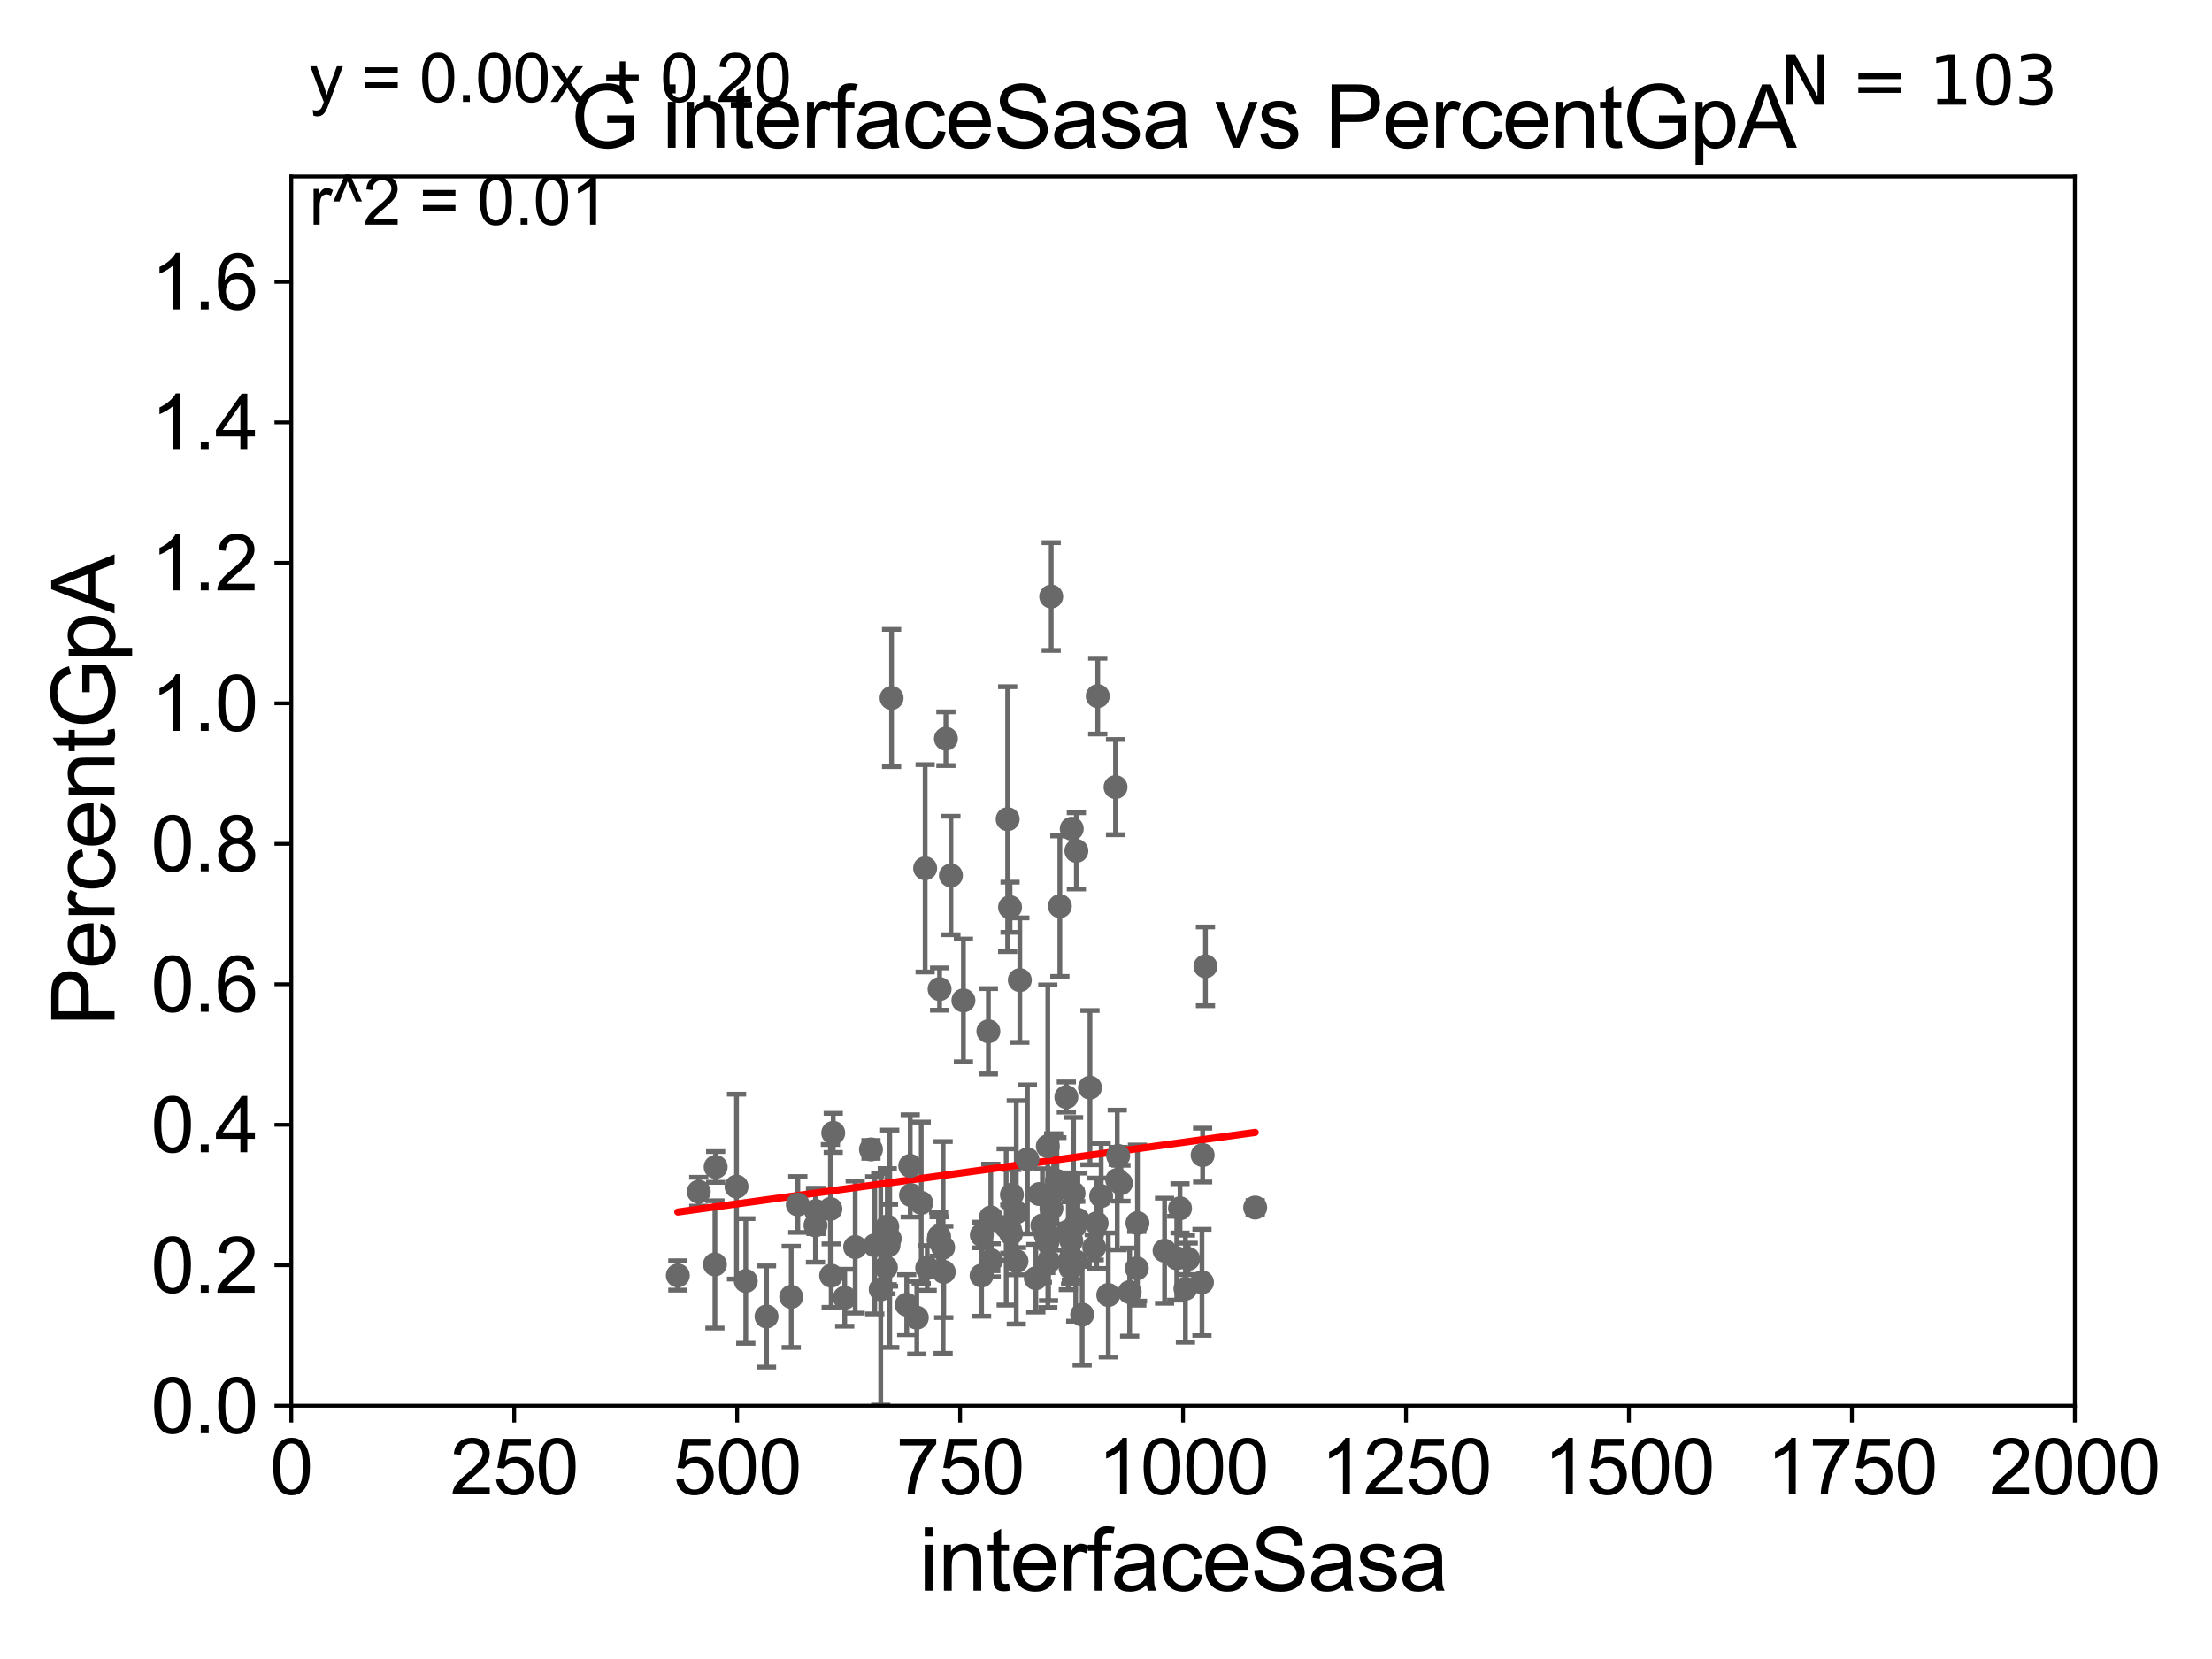 <?xml version="1.0" encoding="utf-8" standalone="no"?>
<!DOCTYPE svg PUBLIC "-//W3C//DTD SVG 1.1//EN"
  "http://www.w3.org/Graphics/SVG/1.1/DTD/svg11.dtd">
<svg xmlns:xlink="http://www.w3.org/1999/xlink" width="460.8pt" height="345.6pt" viewBox="0 0 460.8 345.6" xmlns="http://www.w3.org/2000/svg" version="1.1">
 <defs>
  <style type="text/css">*{stroke-linejoin: round; stroke-linecap: butt}</style>
 </defs>
 <g id="figure_1">
  <g id="patch_1">
   <path d="M 0 345.6 
L 460.8 345.6 
L 460.8 0 
L 0 0 
z
" style="fill: #ffffff"/>
  </g>
  <g id="axes_1">
   <g id="patch_2">
    <path d="M 60.68 292.84 
L 432.225 292.84 
L 432.225 36.775 
L 60.68 36.775 
z
" style="fill: #ffffff"/>
   </g>
   <g id="PathCollection_1">
    <defs>
     <path id="m99aeb22a73" d="M 0 1.118 
C 0.297 1.118 0.581 1 0.791 0.791 
C 1 0.581 1.118 0.297 1.118 0 
C 1.118 -0.297 1 -0.581 0.791 -0.791 
C 0.581 -1 0.297 -1.118 0 -1.118 
C -0.297 -1.118 -0.581 -1 -0.791 -0.791 
C -1 -0.581 -1.118 -0.297 -1.118 0 
C -1.118 0.297 -1 0.581 -0.791 0.791 
C -0.581 1 -0.297 1.118 0 1.118 
z
" style="stroke: #696969"/>
    </defs>
    <g clip-path="url(#p9476542254)">
     <use xlink:href="#m99aeb22a73" x="149.085" y="243.098" style="fill: #696969; stroke: #696969"/>
     <use xlink:href="#m99aeb22a73" x="235.328" y="269.169" style="fill: #696969; stroke: #696969"/>
     <use xlink:href="#m99aeb22a73" x="224.229" y="177.251" style="fill: #696969; stroke: #696969"/>
     <use xlink:href="#m99aeb22a73" x="192.723" y="180.884" style="fill: #696969; stroke: #696969"/>
     <use xlink:href="#m99aeb22a73" x="223.021" y="264.156" style="fill: #696969; stroke: #696969"/>
     <use xlink:href="#m99aeb22a73" x="205.897" y="214.837" style="fill: #696969; stroke: #696969"/>
     <use xlink:href="#m99aeb22a73" x="178.15" y="259.791" style="fill: #696969; stroke: #696969"/>
     <use xlink:href="#m99aeb22a73" x="230.874" y="269.78" style="fill: #696969; stroke: #696969"/>
     <use xlink:href="#m99aeb22a73" x="250.393" y="267.136" style="fill: #696969; stroke: #696969"/>
     <use xlink:href="#m99aeb22a73" x="210.621" y="256.984" style="fill: #696969; stroke: #696969"/>
     <use xlink:href="#m99aeb22a73" x="173.578" y="235.999" style="fill: #696969; stroke: #696969"/>
     <use xlink:href="#m99aeb22a73" x="210.801" y="248.878" style="fill: #696969; stroke: #696969"/>
     <use xlink:href="#m99aeb22a73" x="228.453" y="254.835" style="fill: #696969; stroke: #696969"/>
     <use xlink:href="#m99aeb22a73" x="229.393" y="249.171" style="fill: #696969; stroke: #696969"/>
     <use xlink:href="#m99aeb22a73" x="204.481" y="265.72" style="fill: #696969; stroke: #696969"/>
     <use xlink:href="#m99aeb22a73" x="209.913" y="170.644" style="fill: #696969; stroke: #696969"/>
     <use xlink:href="#m99aeb22a73" x="215.781" y="266.286" style="fill: #696969; stroke: #696969"/>
     <use xlink:href="#m99aeb22a73" x="183.468" y="268.597" style="fill: #696969; stroke: #696969"/>
     <use xlink:href="#m99aeb22a73" x="217.145" y="255.294" style="fill: #696969; stroke: #696969"/>
     <use xlink:href="#m99aeb22a73" x="227.062" y="226.576" style="fill: #696969; stroke: #696969"/>
     <use xlink:href="#m99aeb22a73" x="228.68" y="145.017" style="fill: #696969; stroke: #696969"/>
     <use xlink:href="#m99aeb22a73" x="185.731" y="145.405" style="fill: #696969; stroke: #696969"/>
     <use xlink:href="#m99aeb22a73" x="220.79" y="188.775" style="fill: #696969; stroke: #696969"/>
     <use xlink:href="#m99aeb22a73" x="200.697" y="208.407" style="fill: #696969; stroke: #696969"/>
     <use xlink:href="#m99aeb22a73" x="218.278" y="238.785" style="fill: #696969; stroke: #696969"/>
     <use xlink:href="#m99aeb22a73" x="250.534" y="240.628" style="fill: #696969; stroke: #696969"/>
     <use xlink:href="#m99aeb22a73" x="222.549" y="256.499" style="fill: #696969; stroke: #696969"/>
     <use xlink:href="#m99aeb22a73" x="251.121" y="201.305" style="fill: #696969; stroke: #696969"/>
     <use xlink:href="#m99aeb22a73" x="223.905" y="255.461" style="fill: #696969; stroke: #696969"/>
     <use xlink:href="#m99aeb22a73" x="224.093" y="262.764" style="fill: #696969; stroke: #696969"/>
     <use xlink:href="#m99aeb22a73" x="218.431" y="262.835" style="fill: #696969; stroke: #696969"/>
     <use xlink:href="#m99aeb22a73" x="247.523" y="262.247" style="fill: #696969; stroke: #696969"/>
     <use xlink:href="#m99aeb22a73" x="218.986" y="124.27" style="fill: #696969; stroke: #696969"/>
     <use xlink:href="#m99aeb22a73" x="217.842" y="257.326" style="fill: #696969; stroke: #696969"/>
     <use xlink:href="#m99aeb22a73" x="197.05" y="153.884" style="fill: #696969; stroke: #696969"/>
     <use xlink:href="#m99aeb22a73" x="219.495" y="248.303" style="fill: #696969; stroke: #696969"/>
     <use xlink:href="#m99aeb22a73" x="242.6" y="260.549" style="fill: #696969; stroke: #696969"/>
     <use xlink:href="#m99aeb22a73" x="232.742" y="245.805" style="fill: #696969; stroke: #696969"/>
     <use xlink:href="#m99aeb22a73" x="184.341" y="257.359" style="fill: #696969; stroke: #696969"/>
     <use xlink:href="#m99aeb22a73" x="223.181" y="258.495" style="fill: #696969; stroke: #696969"/>
     <use xlink:href="#m99aeb22a73" x="232.938" y="240.802" style="fill: #696969; stroke: #696969"/>
     <use xlink:href="#m99aeb22a73" x="245.819" y="251.719" style="fill: #696969; stroke: #696969"/>
     <use xlink:href="#m99aeb22a73" x="261.478" y="251.559" style="fill: #696969; stroke: #696969"/>
     <use xlink:href="#m99aeb22a73" x="218.219" y="258.757" style="fill: #696969; stroke: #696969"/>
     <use xlink:href="#m99aeb22a73" x="216.519" y="248.741" style="fill: #696969; stroke: #696969"/>
     <use xlink:href="#m99aeb22a73" x="225.438" y="273.868" style="fill: #696969; stroke: #696969"/>
     <use xlink:href="#m99aeb22a73" x="236.952" y="254.788" style="fill: #696969; stroke: #696969"/>
     <use xlink:href="#m99aeb22a73" x="198.092" y="182.377" style="fill: #696969; stroke: #696969"/>
     <use xlink:href="#m99aeb22a73" x="210.413" y="188.992" style="fill: #696969; stroke: #696969"/>
     <use xlink:href="#m99aeb22a73" x="223.268" y="172.647" style="fill: #696969; stroke: #696969"/>
     <use xlink:href="#m99aeb22a73" x="206.615" y="254.178" style="fill: #696969; stroke: #696969"/>
     <use xlink:href="#m99aeb22a73" x="211.711" y="252.556" style="fill: #696969; stroke: #696969"/>
     <use xlink:href="#m99aeb22a73" x="184.832" y="255.516" style="fill: #696969; stroke: #696969"/>
     <use xlink:href="#m99aeb22a73" x="206.485" y="262.54" style="fill: #696969; stroke: #696969"/>
     <use xlink:href="#m99aeb22a73" x="209.606" y="255.601" style="fill: #696969; stroke: #696969"/>
     <use xlink:href="#m99aeb22a73" x="227.946" y="259.85" style="fill: #696969; stroke: #696969"/>
     <use xlink:href="#m99aeb22a73" x="246.947" y="268.461" style="fill: #696969; stroke: #696969"/>
     <use xlink:href="#m99aeb22a73" x="224.544" y="254.097" style="fill: #696969; stroke: #696969"/>
     <use xlink:href="#m99aeb22a73" x="195.631" y="257.586" style="fill: #696969; stroke: #696969"/>
     <use xlink:href="#m99aeb22a73" x="195.733" y="206.043" style="fill: #696969; stroke: #696969"/>
     <use xlink:href="#m99aeb22a73" x="185.092" y="259.423" style="fill: #696969; stroke: #696969"/>
     <use xlink:href="#m99aeb22a73" x="189.784" y="248.964" style="fill: #696969; stroke: #696969"/>
     <use xlink:href="#m99aeb22a73" x="232.388" y="163.969" style="fill: #696969; stroke: #696969"/>
     <use xlink:href="#m99aeb22a73" x="211.758" y="262.729" style="fill: #696969; stroke: #696969"/>
     <use xlink:href="#m99aeb22a73" x="218.451" y="257.814" style="fill: #696969; stroke: #696969"/>
     <use xlink:href="#m99aeb22a73" x="188.885" y="271.795" style="fill: #696969; stroke: #696969"/>
     <use xlink:href="#m99aeb22a73" x="206.402" y="253.619" style="fill: #696969; stroke: #696969"/>
     <use xlink:href="#m99aeb22a73" x="175.972" y="270.344" style="fill: #696969; stroke: #696969"/>
     <use xlink:href="#m99aeb22a73" x="155.361" y="266.85" style="fill: #696969; stroke: #696969"/>
     <use xlink:href="#m99aeb22a73" x="191.91" y="250.581" style="fill: #696969; stroke: #696969"/>
     <use xlink:href="#m99aeb22a73" x="210.357" y="256.035" style="fill: #696969; stroke: #696969"/>
     <use xlink:href="#m99aeb22a73" x="164.828" y="270.162" style="fill: #696969; stroke: #696969"/>
     <use xlink:href="#m99aeb22a73" x="145.567" y="248.255" style="fill: #696969; stroke: #696969"/>
     <use xlink:href="#m99aeb22a73" x="141.205" y="265.702" style="fill: #696969; stroke: #696969"/>
     <use xlink:href="#m99aeb22a73" x="204.527" y="257.277" style="fill: #696969; stroke: #696969"/>
     <use xlink:href="#m99aeb22a73" x="169.987" y="252.283" style="fill: #696969; stroke: #696969"/>
     <use xlink:href="#m99aeb22a73" x="182.225" y="259.422" style="fill: #696969; stroke: #696969"/>
     <use xlink:href="#m99aeb22a73" x="148.935" y="263.406" style="fill: #696969; stroke: #696969"/>
     <use xlink:href="#m99aeb22a73" x="172.989" y="251.853" style="fill: #696969; stroke: #696969"/>
     <use xlink:href="#m99aeb22a73" x="245.134" y="262.115" style="fill: #696969; stroke: #696969"/>
     <use xlink:href="#m99aeb22a73" x="219.038" y="251.717" style="fill: #696969; stroke: #696969"/>
     <use xlink:href="#m99aeb22a73" x="193.149" y="264.146" style="fill: #696969; stroke: #696969"/>
     <use xlink:href="#m99aeb22a73" x="153.434" y="247.198" style="fill: #696969; stroke: #696969"/>
     <use xlink:href="#m99aeb22a73" x="184.551" y="264.045" style="fill: #696969; stroke: #696969"/>
     <use xlink:href="#m99aeb22a73" x="214.03" y="241.523" style="fill: #696969; stroke: #696969"/>
     <use xlink:href="#m99aeb22a73" x="189.617" y="242.882" style="fill: #696969; stroke: #696969"/>
     <use xlink:href="#m99aeb22a73" x="233.513" y="246.482" style="fill: #696969; stroke: #696969"/>
     <use xlink:href="#m99aeb22a73" x="236.811" y="264.219" style="fill: #696969; stroke: #696969"/>
     <use xlink:href="#m99aeb22a73" x="159.68" y="274.253" style="fill: #696969; stroke: #696969"/>
     <use xlink:href="#m99aeb22a73" x="166.201" y="250.925" style="fill: #696969; stroke: #696969"/>
     <use xlink:href="#m99aeb22a73" x="190.985" y="274.495" style="fill: #696969; stroke: #696969"/>
     <use xlink:href="#m99aeb22a73" x="196.604" y="264.972" style="fill: #696969; stroke: #696969"/>
     <use xlink:href="#m99aeb22a73" x="181.44" y="239.442" style="fill: #696969; stroke: #696969"/>
     <use xlink:href="#m99aeb22a73" x="222.82" y="262.593" style="fill: #696969; stroke: #696969"/>
     <use xlink:href="#m99aeb22a73" x="195.525" y="258.335" style="fill: #696969; stroke: #696969"/>
     <use xlink:href="#m99aeb22a73" x="173.149" y="265.737" style="fill: #696969; stroke: #696969"/>
     <use xlink:href="#m99aeb22a73" x="169.879" y="255.267" style="fill: #696969; stroke: #696969"/>
     <use xlink:href="#m99aeb22a73" x="212.447" y="204.178" style="fill: #696969; stroke: #696969"/>
     <use xlink:href="#m99aeb22a73" x="220.175" y="245.998" style="fill: #696969; stroke: #696969"/>
     <use xlink:href="#m99aeb22a73" x="185.346" y="258.056" style="fill: #696969; stroke: #696969"/>
     <use xlink:href="#m99aeb22a73" x="223.643" y="248.588" style="fill: #696969; stroke: #696969"/>
     <use xlink:href="#m99aeb22a73" x="222.14" y="228.533" style="fill: #696969; stroke: #696969"/>
     <use xlink:href="#m99aeb22a73" x="196.47" y="259.868" style="fill: #696969; stroke: #696969"/>
    </g>
   </g>
   <g id="matplotlib.axis_1">
    <g id="xtick_1">
     <g id="line2d_1">
      <defs>
       <path id="m5bb7a31167" d="M 0 0 
L 0 3.5 
" style="stroke: #000000; stroke-width: 0.8"/>
      </defs>
      <g>
       <use xlink:href="#m5bb7a31167" x="60.68" y="292.84" style="stroke: #000000; stroke-width: 0.8"/>
      </g>
     </g>
     <g id="text_1">
      <!-- 0 -->
      <g transform="translate(56.231 311.293)scale(0.16 -0.16)">
       <defs>
        <path id="ArialMT-30" d="M 266 2259 
Q 266 3072 433 3567 
Q 600 4063 929 4331 
Q 1259 4600 1759 4600 
Q 2128 4600 2406 4451 
Q 2684 4303 2865 4023 
Q 3047 3744 3150 3342 
Q 3253 2941 3253 2259 
Q 3253 1453 3087 958 
Q 2922 463 2592 192 
Q 2263 -78 1759 -78 
Q 1097 -78 719 397 
Q 266 969 266 2259 
z
M 844 2259 
Q 844 1131 1108 757 
Q 1372 384 1759 384 
Q 2147 384 2411 759 
Q 2675 1134 2675 2259 
Q 2675 3391 2411 3762 
Q 2147 4134 1753 4134 
Q 1366 4134 1134 3806 
Q 844 3388 844 2259 
z
" transform="scale(0.016)"/>
       </defs>
       <use xlink:href="#ArialMT-30"/>
      </g>
     </g>
    </g>
    <g id="xtick_2">
     <g id="line2d_2">
      <g>
       <use xlink:href="#m5bb7a31167" x="107.123" y="292.84" style="stroke: #000000; stroke-width: 0.8"/>
      </g>
     </g>
     <g id="text_2">
      <!-- 250 -->
      <g transform="translate(93.777 311.293)scale(0.16 -0.16)">
       <defs>
        <path id="ArialMT-32" d="M 3222 541 
L 3222 0 
L 194 0 
Q 188 203 259 391 
Q 375 700 629 1000 
Q 884 1300 1366 1694 
Q 2113 2306 2375 2664 
Q 2638 3022 2638 3341 
Q 2638 3675 2398 3904 
Q 2159 4134 1775 4134 
Q 1369 4134 1125 3890 
Q 881 3647 878 3216 
L 300 3275 
Q 359 3922 746 4261 
Q 1134 4600 1788 4600 
Q 2447 4600 2831 4234 
Q 3216 3869 3216 3328 
Q 3216 3053 3103 2787 
Q 2991 2522 2730 2228 
Q 2469 1934 1863 1422 
Q 1356 997 1212 845 
Q 1069 694 975 541 
L 3222 541 
z
" transform="scale(0.016)"/>
        <path id="ArialMT-35" d="M 266 1200 
L 856 1250 
Q 922 819 1161 601 
Q 1400 384 1738 384 
Q 2144 384 2425 690 
Q 2706 997 2706 1503 
Q 2706 1984 2436 2262 
Q 2166 2541 1728 2541 
Q 1456 2541 1237 2417 
Q 1019 2294 894 2097 
L 366 2166 
L 809 4519 
L 3088 4519 
L 3088 3981 
L 1259 3981 
L 1013 2750 
Q 1425 3038 1878 3038 
Q 2478 3038 2890 2622 
Q 3303 2206 3303 1553 
Q 3303 931 2941 478 
Q 2500 -78 1738 -78 
Q 1113 -78 717 272 
Q 322 622 266 1200 
z
" transform="scale(0.016)"/>
       </defs>
       <use xlink:href="#ArialMT-32"/>
       <use xlink:href="#ArialMT-35" x="55.615"/>
       <use xlink:href="#ArialMT-30" x="111.23"/>
      </g>
     </g>
    </g>
    <g id="xtick_3">
     <g id="line2d_3">
      <g>
       <use xlink:href="#m5bb7a31167" x="153.566" y="292.84" style="stroke: #000000; stroke-width: 0.8"/>
      </g>
     </g>
     <g id="text_3">
      <!-- 500 -->
      <g transform="translate(140.22 311.293)scale(0.16 -0.16)">
       <use xlink:href="#ArialMT-35"/>
       <use xlink:href="#ArialMT-30" x="55.615"/>
       <use xlink:href="#ArialMT-30" x="111.23"/>
      </g>
     </g>
    </g>
    <g id="xtick_4">
     <g id="line2d_4">
      <g>
       <use xlink:href="#m5bb7a31167" x="200.009" y="292.84" style="stroke: #000000; stroke-width: 0.8"/>
      </g>
     </g>
     <g id="text_4">
      <!-- 750 -->
      <g transform="translate(186.663 311.293)scale(0.16 -0.16)">
       <defs>
        <path id="ArialMT-37" d="M 303 3981 
L 303 4522 
L 3269 4522 
L 3269 4084 
Q 2831 3619 2401 2847 
Q 1972 2075 1738 1259 
Q 1569 684 1522 0 
L 944 0 
Q 953 541 1156 1306 
Q 1359 2072 1739 2783 
Q 2119 3494 2547 3981 
L 303 3981 
z
" transform="scale(0.016)"/>
       </defs>
       <use xlink:href="#ArialMT-37"/>
       <use xlink:href="#ArialMT-35" x="55.615"/>
       <use xlink:href="#ArialMT-30" x="111.23"/>
      </g>
     </g>
    </g>
    <g id="xtick_5">
     <g id="line2d_5">
      <g>
       <use xlink:href="#m5bb7a31167" x="246.452" y="292.84" style="stroke: #000000; stroke-width: 0.8"/>
      </g>
     </g>
     <g id="text_5">
      <!-- 1000 -->
      <g transform="translate(228.657 311.293)scale(0.16 -0.16)">
       <defs>
        <path id="ArialMT-31" d="M 2384 0 
L 1822 0 
L 1822 3584 
Q 1619 3391 1289 3197 
Q 959 3003 697 2906 
L 697 3450 
Q 1169 3672 1522 3987 
Q 1875 4303 2022 4600 
L 2384 4600 
L 2384 0 
z
" transform="scale(0.016)"/>
       </defs>
       <use xlink:href="#ArialMT-31"/>
       <use xlink:href="#ArialMT-30" x="55.615"/>
       <use xlink:href="#ArialMT-30" x="111.23"/>
       <use xlink:href="#ArialMT-30" x="166.846"/>
      </g>
     </g>
    </g>
    <g id="xtick_6">
     <g id="line2d_6">
      <g>
       <use xlink:href="#m5bb7a31167" x="292.896" y="292.84" style="stroke: #000000; stroke-width: 0.8"/>
      </g>
     </g>
     <g id="text_6">
      <!-- 1250 -->
      <g transform="translate(275.101 311.293)scale(0.16 -0.16)">
       <use xlink:href="#ArialMT-31"/>
       <use xlink:href="#ArialMT-32" x="55.615"/>
       <use xlink:href="#ArialMT-35" x="111.23"/>
       <use xlink:href="#ArialMT-30" x="166.846"/>
      </g>
     </g>
    </g>
    <g id="xtick_7">
     <g id="line2d_7">
      <g>
       <use xlink:href="#m5bb7a31167" x="339.339" y="292.84" style="stroke: #000000; stroke-width: 0.8"/>
      </g>
     </g>
     <g id="text_7">
      <!-- 1500 -->
      <g transform="translate(321.544 311.293)scale(0.16 -0.16)">
       <use xlink:href="#ArialMT-31"/>
       <use xlink:href="#ArialMT-35" x="55.615"/>
       <use xlink:href="#ArialMT-30" x="111.23"/>
       <use xlink:href="#ArialMT-30" x="166.846"/>
      </g>
     </g>
    </g>
    <g id="xtick_8">
     <g id="line2d_8">
      <g>
       <use xlink:href="#m5bb7a31167" x="385.782" y="292.84" style="stroke: #000000; stroke-width: 0.8"/>
      </g>
     </g>
     <g id="text_8">
      <!-- 1750 -->
      <g transform="translate(367.987 311.293)scale(0.16 -0.16)">
       <use xlink:href="#ArialMT-31"/>
       <use xlink:href="#ArialMT-37" x="55.615"/>
       <use xlink:href="#ArialMT-35" x="111.23"/>
       <use xlink:href="#ArialMT-30" x="166.846"/>
      </g>
     </g>
    </g>
    <g id="xtick_9">
     <g id="line2d_9">
      <g>
       <use xlink:href="#m5bb7a31167" x="432.225" y="292.84" style="stroke: #000000; stroke-width: 0.8"/>
      </g>
     </g>
     <g id="text_9">
      <!-- 2000 -->
      <g transform="translate(414.43 311.293)scale(0.16 -0.16)">
       <use xlink:href="#ArialMT-32"/>
       <use xlink:href="#ArialMT-30" x="55.615"/>
       <use xlink:href="#ArialMT-30" x="111.23"/>
       <use xlink:href="#ArialMT-30" x="166.846"/>
      </g>
     </g>
    </g>
    <g id="text_10">
     <!-- interfaceSasa -->
     <g transform="translate(191.423 331.357)scale(0.18 -0.18)">
      <defs>
       <path id="ArialMT-69" d="M 425 3934 
L 425 4581 
L 988 4581 
L 988 3934 
L 425 3934 
z
M 425 0 
L 425 3319 
L 988 3319 
L 988 0 
L 425 0 
z
" transform="scale(0.016)"/>
       <path id="ArialMT-6e" d="M 422 0 
L 422 3319 
L 928 3319 
L 928 2847 
Q 1294 3394 1984 3394 
Q 2284 3394 2536 3286 
Q 2788 3178 2913 3003 
Q 3038 2828 3088 2588 
Q 3119 2431 3119 2041 
L 3119 0 
L 2556 0 
L 2556 2019 
Q 2556 2363 2490 2533 
Q 2425 2703 2258 2804 
Q 2091 2906 1866 2906 
Q 1506 2906 1245 2678 
Q 984 2450 984 1813 
L 984 0 
L 422 0 
z
" transform="scale(0.016)"/>
       <path id="ArialMT-74" d="M 1650 503 
L 1731 6 
Q 1494 -44 1306 -44 
Q 1000 -44 831 53 
Q 663 150 594 308 
Q 525 466 525 972 
L 525 2881 
L 113 2881 
L 113 3319 
L 525 3319 
L 525 4141 
L 1084 4478 
L 1084 3319 
L 1650 3319 
L 1650 2881 
L 1084 2881 
L 1084 941 
Q 1084 700 1114 631 
Q 1144 563 1211 522 
Q 1278 481 1403 481 
Q 1497 481 1650 503 
z
" transform="scale(0.016)"/>
       <path id="ArialMT-65" d="M 2694 1069 
L 3275 997 
Q 3138 488 2766 206 
Q 2394 -75 1816 -75 
Q 1088 -75 661 373 
Q 234 822 234 1631 
Q 234 2469 665 2931 
Q 1097 3394 1784 3394 
Q 2450 3394 2872 2941 
Q 3294 2488 3294 1666 
Q 3294 1616 3291 1516 
L 816 1516 
Q 847 969 1125 678 
Q 1403 388 1819 388 
Q 2128 388 2347 550 
Q 2566 713 2694 1069 
z
M 847 1978 
L 2700 1978 
Q 2663 2397 2488 2606 
Q 2219 2931 1791 2931 
Q 1403 2931 1139 2672 
Q 875 2413 847 1978 
z
" transform="scale(0.016)"/>
       <path id="ArialMT-72" d="M 416 0 
L 416 3319 
L 922 3319 
L 922 2816 
Q 1116 3169 1280 3281 
Q 1444 3394 1641 3394 
Q 1925 3394 2219 3213 
L 2025 2691 
Q 1819 2813 1613 2813 
Q 1428 2813 1281 2702 
Q 1134 2591 1072 2394 
Q 978 2094 978 1738 
L 978 0 
L 416 0 
z
" transform="scale(0.016)"/>
       <path id="ArialMT-66" d="M 556 0 
L 556 2881 
L 59 2881 
L 59 3319 
L 556 3319 
L 556 3672 
Q 556 4006 616 4169 
Q 697 4388 901 4523 
Q 1106 4659 1475 4659 
Q 1713 4659 2000 4603 
L 1916 4113 
Q 1741 4144 1584 4144 
Q 1328 4144 1222 4034 
Q 1116 3925 1116 3625 
L 1116 3319 
L 1763 3319 
L 1763 2881 
L 1116 2881 
L 1116 0 
L 556 0 
z
" transform="scale(0.016)"/>
       <path id="ArialMT-61" d="M 2588 409 
Q 2275 144 1986 34 
Q 1697 -75 1366 -75 
Q 819 -75 525 192 
Q 231 459 231 875 
Q 231 1119 342 1320 
Q 453 1522 633 1644 
Q 813 1766 1038 1828 
Q 1203 1872 1538 1913 
Q 2219 1994 2541 2106 
Q 2544 2222 2544 2253 
Q 2544 2597 2384 2738 
Q 2169 2928 1744 2928 
Q 1347 2928 1158 2789 
Q 969 2650 878 2297 
L 328 2372 
Q 403 2725 575 2942 
Q 747 3159 1072 3276 
Q 1397 3394 1825 3394 
Q 2250 3394 2515 3294 
Q 2781 3194 2906 3042 
Q 3031 2891 3081 2659 
Q 3109 2516 3109 2141 
L 3109 1391 
Q 3109 606 3145 398 
Q 3181 191 3288 0 
L 2700 0 
Q 2613 175 2588 409 
z
M 2541 1666 
Q 2234 1541 1622 1453 
Q 1275 1403 1131 1340 
Q 988 1278 909 1158 
Q 831 1038 831 891 
Q 831 666 1001 516 
Q 1172 366 1500 366 
Q 1825 366 2078 508 
Q 2331 650 2450 897 
Q 2541 1088 2541 1459 
L 2541 1666 
z
" transform="scale(0.016)"/>
       <path id="ArialMT-63" d="M 2588 1216 
L 3141 1144 
Q 3050 572 2676 248 
Q 2303 -75 1759 -75 
Q 1078 -75 664 370 
Q 250 816 250 1647 
Q 250 2184 428 2587 
Q 606 2991 970 3192 
Q 1334 3394 1763 3394 
Q 2303 3394 2647 3120 
Q 2991 2847 3088 2344 
L 2541 2259 
Q 2463 2594 2264 2762 
Q 2066 2931 1784 2931 
Q 1359 2931 1093 2626 
Q 828 2322 828 1663 
Q 828 994 1084 691 
Q 1341 388 1753 388 
Q 2084 388 2306 591 
Q 2528 794 2588 1216 
z
" transform="scale(0.016)"/>
       <path id="ArialMT-53" d="M 288 1472 
L 859 1522 
Q 900 1178 1048 958 
Q 1197 738 1509 602 
Q 1822 466 2213 466 
Q 2559 466 2825 569 
Q 3091 672 3220 851 
Q 3350 1031 3350 1244 
Q 3350 1459 3225 1620 
Q 3100 1781 2813 1891 
Q 2628 1963 1997 2114 
Q 1366 2266 1113 2400 
Q 784 2572 623 2826 
Q 463 3081 463 3397 
Q 463 3744 659 4045 
Q 856 4347 1234 4503 
Q 1613 4659 2075 4659 
Q 2584 4659 2973 4495 
Q 3363 4331 3572 4012 
Q 3781 3694 3797 3291 
L 3216 3247 
Q 3169 3681 2898 3903 
Q 2628 4125 2100 4125 
Q 1550 4125 1298 3923 
Q 1047 3722 1047 3438 
Q 1047 3191 1225 3031 
Q 1400 2872 2139 2705 
Q 2878 2538 3153 2413 
Q 3553 2228 3743 1945 
Q 3934 1663 3934 1294 
Q 3934 928 3725 604 
Q 3516 281 3123 101 
Q 2731 -78 2241 -78 
Q 1619 -78 1198 103 
Q 778 284 539 648 
Q 300 1013 288 1472 
z
" transform="scale(0.016)"/>
       <path id="ArialMT-73" d="M 197 991 
L 753 1078 
Q 800 744 1014 566 
Q 1228 388 1613 388 
Q 2000 388 2187 545 
Q 2375 703 2375 916 
Q 2375 1106 2209 1216 
Q 2094 1291 1634 1406 
Q 1016 1563 777 1677 
Q 538 1791 414 1992 
Q 291 2194 291 2438 
Q 291 2659 392 2848 
Q 494 3038 669 3163 
Q 800 3259 1026 3326 
Q 1253 3394 1513 3394 
Q 1903 3394 2198 3281 
Q 2494 3169 2634 2976 
Q 2775 2784 2828 2463 
L 2278 2388 
Q 2241 2644 2061 2787 
Q 1881 2931 1553 2931 
Q 1166 2931 1000 2803 
Q 834 2675 834 2503 
Q 834 2394 903 2306 
Q 972 2216 1119 2156 
Q 1203 2125 1616 2013 
Q 2213 1853 2448 1751 
Q 2684 1650 2818 1456 
Q 2953 1263 2953 975 
Q 2953 694 2789 445 
Q 2625 197 2315 61 
Q 2006 -75 1616 -75 
Q 969 -75 630 194 
Q 291 463 197 991 
z
" transform="scale(0.016)"/>
      </defs>
      <use xlink:href="#ArialMT-69"/>
      <use xlink:href="#ArialMT-6e" x="22.217"/>
      <use xlink:href="#ArialMT-74" x="77.832"/>
      <use xlink:href="#ArialMT-65" x="105.615"/>
      <use xlink:href="#ArialMT-72" x="161.23"/>
      <use xlink:href="#ArialMT-66" x="194.531"/>
      <use xlink:href="#ArialMT-61" x="222.314"/>
      <use xlink:href="#ArialMT-63" x="277.93"/>
      <use xlink:href="#ArialMT-65" x="327.93"/>
      <use xlink:href="#ArialMT-53" x="383.545"/>
      <use xlink:href="#ArialMT-61" x="450.244"/>
      <use xlink:href="#ArialMT-73" x="505.859"/>
      <use xlink:href="#ArialMT-61" x="555.859"/>
     </g>
    </g>
   </g>
   <g id="matplotlib.axis_2">
    <g id="ytick_1">
     <g id="line2d_10">
      <defs>
       <path id="m1835b3e1a4" d="M 0 0 
L -3.5 0 
" style="stroke: #000000; stroke-width: 0.8"/>
      </defs>
      <g>
       <use xlink:href="#m1835b3e1a4" x="60.68" y="292.84" style="stroke: #000000; stroke-width: 0.8"/>
      </g>
     </g>
     <g id="text_11">
      <!-- 0.0 -->
      <g transform="translate(31.44 298.566)scale(0.16 -0.16)">
       <defs>
        <path id="ArialMT-2e" d="M 581 0 
L 581 641 
L 1222 641 
L 1222 0 
L 581 0 
z
" transform="scale(0.016)"/>
       </defs>
       <use xlink:href="#ArialMT-30"/>
       <use xlink:href="#ArialMT-2e" x="55.615"/>
       <use xlink:href="#ArialMT-30" x="83.398"/>
      </g>
     </g>
    </g>
    <g id="ytick_2">
     <g id="line2d_11">
      <g>
       <use xlink:href="#m1835b3e1a4" x="60.68" y="263.575" style="stroke: #000000; stroke-width: 0.8"/>
      </g>
     </g>
     <g id="text_12">
      <!-- 0.2 -->
      <g transform="translate(31.44 269.302)scale(0.16 -0.16)">
       <use xlink:href="#ArialMT-30"/>
       <use xlink:href="#ArialMT-2e" x="55.615"/>
       <use xlink:href="#ArialMT-32" x="83.398"/>
      </g>
     </g>
    </g>
    <g id="ytick_3">
     <g id="line2d_12">
      <g>
       <use xlink:href="#m1835b3e1a4" x="60.68" y="234.311" style="stroke: #000000; stroke-width: 0.8"/>
      </g>
     </g>
     <g id="text_13">
      <!-- 0.4 -->
      <g transform="translate(31.44 240.037)scale(0.16 -0.16)">
       <defs>
        <path id="ArialMT-34" d="M 2069 0 
L 2069 1097 
L 81 1097 
L 81 1613 
L 2172 4581 
L 2631 4581 
L 2631 1613 
L 3250 1613 
L 3250 1097 
L 2631 1097 
L 2631 0 
L 2069 0 
z
M 2069 1613 
L 2069 3678 
L 634 1613 
L 2069 1613 
z
" transform="scale(0.016)"/>
       </defs>
       <use xlink:href="#ArialMT-30"/>
       <use xlink:href="#ArialMT-2e" x="55.615"/>
       <use xlink:href="#ArialMT-34" x="83.398"/>
      </g>
     </g>
    </g>
    <g id="ytick_4">
     <g id="line2d_13">
      <g>
       <use xlink:href="#m1835b3e1a4" x="60.68" y="205.046" style="stroke: #000000; stroke-width: 0.8"/>
      </g>
     </g>
     <g id="text_14">
      <!-- 0.6 -->
      <g transform="translate(31.44 210.772)scale(0.16 -0.16)">
       <defs>
        <path id="ArialMT-36" d="M 3184 3459 
L 2625 3416 
Q 2550 3747 2413 3897 
Q 2184 4138 1850 4138 
Q 1581 4138 1378 3988 
Q 1113 3794 959 3422 
Q 806 3050 800 2363 
Q 1003 2672 1297 2822 
Q 1591 2972 1913 2972 
Q 2475 2972 2870 2558 
Q 3266 2144 3266 1488 
Q 3266 1056 3080 686 
Q 2894 316 2569 119 
Q 2244 -78 1831 -78 
Q 1128 -78 684 439 
Q 241 956 241 2144 
Q 241 3472 731 4075 
Q 1159 4600 1884 4600 
Q 2425 4600 2770 4297 
Q 3116 3994 3184 3459 
z
M 888 1484 
Q 888 1194 1011 928 
Q 1134 663 1356 523 
Q 1578 384 1822 384 
Q 2178 384 2434 671 
Q 2691 959 2691 1453 
Q 2691 1928 2437 2201 
Q 2184 2475 1800 2475 
Q 1419 2475 1153 2201 
Q 888 1928 888 1484 
z
" transform="scale(0.016)"/>
       </defs>
       <use xlink:href="#ArialMT-30"/>
       <use xlink:href="#ArialMT-2e" x="55.615"/>
       <use xlink:href="#ArialMT-36" x="83.398"/>
      </g>
     </g>
    </g>
    <g id="ytick_5">
     <g id="line2d_14">
      <g>
       <use xlink:href="#m1835b3e1a4" x="60.68" y="175.782" style="stroke: #000000; stroke-width: 0.8"/>
      </g>
     </g>
     <g id="text_15">
      <!-- 0.8 -->
      <g transform="translate(31.44 181.508)scale(0.16 -0.16)">
       <defs>
        <path id="ArialMT-38" d="M 1131 2484 
Q 781 2613 612 2850 
Q 444 3088 444 3419 
Q 444 3919 803 4259 
Q 1163 4600 1759 4600 
Q 2359 4600 2725 4251 
Q 3091 3903 3091 3403 
Q 3091 3084 2923 2848 
Q 2756 2613 2416 2484 
Q 2838 2347 3058 2040 
Q 3278 1734 3278 1309 
Q 3278 722 2862 322 
Q 2447 -78 1769 -78 
Q 1091 -78 675 323 
Q 259 725 259 1325 
Q 259 1772 486 2073 
Q 713 2375 1131 2484 
z
M 1019 3438 
Q 1019 3113 1228 2906 
Q 1438 2700 1772 2700 
Q 2097 2700 2305 2904 
Q 2513 3109 2513 3406 
Q 2513 3716 2298 3927 
Q 2084 4138 1766 4138 
Q 1444 4138 1231 3931 
Q 1019 3725 1019 3438 
z
M 838 1322 
Q 838 1081 952 856 
Q 1066 631 1291 507 
Q 1516 384 1775 384 
Q 2178 384 2440 643 
Q 2703 903 2703 1303 
Q 2703 1709 2433 1975 
Q 2163 2241 1756 2241 
Q 1359 2241 1098 1978 
Q 838 1716 838 1322 
z
" transform="scale(0.016)"/>
       </defs>
       <use xlink:href="#ArialMT-30"/>
       <use xlink:href="#ArialMT-2e" x="55.615"/>
       <use xlink:href="#ArialMT-38" x="83.398"/>
      </g>
     </g>
    </g>
    <g id="ytick_6">
     <g id="line2d_15">
      <g>
       <use xlink:href="#m1835b3e1a4" x="60.68" y="146.517" style="stroke: #000000; stroke-width: 0.8"/>
      </g>
     </g>
     <g id="text_16">
      <!-- 1.0 -->
      <g transform="translate(31.44 152.243)scale(0.16 -0.16)">
       <use xlink:href="#ArialMT-31"/>
       <use xlink:href="#ArialMT-2e" x="55.615"/>
       <use xlink:href="#ArialMT-30" x="83.398"/>
      </g>
     </g>
    </g>
    <g id="ytick_7">
     <g id="line2d_16">
      <g>
       <use xlink:href="#m1835b3e1a4" x="60.68" y="117.252" style="stroke: #000000; stroke-width: 0.8"/>
      </g>
     </g>
     <g id="text_17">
      <!-- 1.2 -->
      <g transform="translate(31.44 122.979)scale(0.16 -0.16)">
       <use xlink:href="#ArialMT-31"/>
       <use xlink:href="#ArialMT-2e" x="55.615"/>
       <use xlink:href="#ArialMT-32" x="83.398"/>
      </g>
     </g>
    </g>
    <g id="ytick_8">
     <g id="line2d_17">
      <g>
       <use xlink:href="#m1835b3e1a4" x="60.68" y="87.988" style="stroke: #000000; stroke-width: 0.8"/>
      </g>
     </g>
     <g id="text_18">
      <!-- 1.4 -->
      <g transform="translate(31.44 93.714)scale(0.16 -0.16)">
       <use xlink:href="#ArialMT-31"/>
       <use xlink:href="#ArialMT-2e" x="55.615"/>
       <use xlink:href="#ArialMT-34" x="83.398"/>
      </g>
     </g>
    </g>
    <g id="ytick_9">
     <g id="line2d_18">
      <g>
       <use xlink:href="#m1835b3e1a4" x="60.68" y="58.723" style="stroke: #000000; stroke-width: 0.8"/>
      </g>
     </g>
     <g id="text_19">
      <!-- 1.6 -->
      <g transform="translate(31.44 64.45)scale(0.16 -0.16)">
       <use xlink:href="#ArialMT-31"/>
       <use xlink:href="#ArialMT-2e" x="55.615"/>
       <use xlink:href="#ArialMT-36" x="83.398"/>
      </g>
     </g>
    </g>
    <g id="text_20">
     <!-- PercentGpA -->
     <g transform="translate(23.863 213.831)rotate(-90)scale(0.18 -0.18)">
      <defs>
       <path id="ArialMT-50" d="M 494 0 
L 494 4581 
L 2222 4581 
Q 2678 4581 2919 4538 
Q 3256 4481 3484 4323 
Q 3713 4166 3852 3881 
Q 3991 3597 3991 3256 
Q 3991 2672 3619 2267 
Q 3247 1863 2275 1863 
L 1100 1863 
L 1100 0 
L 494 0 
z
M 1100 2403 
L 2284 2403 
Q 2872 2403 3119 2622 
Q 3366 2841 3366 3238 
Q 3366 3525 3220 3729 
Q 3075 3934 2838 4000 
Q 2684 4041 2272 4041 
L 1100 4041 
L 1100 2403 
z
" transform="scale(0.016)"/>
       <path id="ArialMT-47" d="M 2638 1797 
L 2638 2334 
L 4578 2338 
L 4578 638 
Q 4131 281 3656 101 
Q 3181 -78 2681 -78 
Q 2006 -78 1454 211 
Q 903 500 622 1047 
Q 341 1594 341 2269 
Q 341 2938 620 3517 
Q 900 4097 1425 4378 
Q 1950 4659 2634 4659 
Q 3131 4659 3532 4498 
Q 3934 4338 4162 4050 
Q 4391 3763 4509 3300 
L 3963 3150 
Q 3859 3500 3706 3700 
Q 3553 3900 3268 4020 
Q 2984 4141 2638 4141 
Q 2222 4141 1919 4014 
Q 1616 3888 1430 3681 
Q 1244 3475 1141 3228 
Q 966 2803 966 2306 
Q 966 1694 1177 1281 
Q 1388 869 1791 669 
Q 2194 469 2647 469 
Q 3041 469 3416 620 
Q 3791 772 3984 944 
L 3984 1797 
L 2638 1797 
z
" transform="scale(0.016)"/>
       <path id="ArialMT-70" d="M 422 -1272 
L 422 3319 
L 934 3319 
L 934 2888 
Q 1116 3141 1344 3267 
Q 1572 3394 1897 3394 
Q 2322 3394 2647 3175 
Q 2972 2956 3137 2557 
Q 3303 2159 3303 1684 
Q 3303 1175 3120 767 
Q 2938 359 2589 142 
Q 2241 -75 1856 -75 
Q 1575 -75 1351 44 
Q 1128 163 984 344 
L 984 -1272 
L 422 -1272 
z
M 931 1641 
Q 931 1000 1190 694 
Q 1450 388 1819 388 
Q 2194 388 2461 705 
Q 2728 1022 2728 1688 
Q 2728 2322 2467 2637 
Q 2206 2953 1844 2953 
Q 1484 2953 1207 2617 
Q 931 2281 931 1641 
z
" transform="scale(0.016)"/>
       <path id="ArialMT-41" d="M -9 0 
L 1750 4581 
L 2403 4581 
L 4278 0 
L 3588 0 
L 3053 1388 
L 1138 1388 
L 634 0 
L -9 0 
z
M 1313 1881 
L 2866 1881 
L 2388 3150 
Q 2169 3728 2063 4100 
Q 1975 3659 1816 3225 
L 1313 1881 
z
" transform="scale(0.016)"/>
      </defs>
      <use xlink:href="#ArialMT-50"/>
      <use xlink:href="#ArialMT-65" x="66.699"/>
      <use xlink:href="#ArialMT-72" x="122.314"/>
      <use xlink:href="#ArialMT-63" x="155.615"/>
      <use xlink:href="#ArialMT-65" x="205.615"/>
      <use xlink:href="#ArialMT-6e" x="261.23"/>
      <use xlink:href="#ArialMT-74" x="316.846"/>
      <use xlink:href="#ArialMT-47" x="344.629"/>
      <use xlink:href="#ArialMT-70" x="422.412"/>
      <use xlink:href="#ArialMT-41" x="478.027"/>
     </g>
    </g>
   </g>
   <g id="LineCollection_1">
    <path d="M 149.085 246.301 
L 149.085 239.895 
" clip-path="url(#p9476542254)" style="fill: none; stroke: #696969"/>
    <path d="M 235.328 278.35 
L 235.328 259.989 
" clip-path="url(#p9476542254)" style="fill: none; stroke: #696969"/>
    <path d="M 224.229 185.195 
L 224.229 169.307 
" clip-path="url(#p9476542254)" style="fill: none; stroke: #696969"/>
    <path d="M 192.723 202.485 
L 192.723 159.282 
" clip-path="url(#p9476542254)" style="fill: none; stroke: #696969"/>
    <path d="M 223.021 267.489 
L 223.021 260.823 
" clip-path="url(#p9476542254)" style="fill: none; stroke: #696969"/>
    <path d="M 205.897 223.729 
L 205.897 205.946 
" clip-path="url(#p9476542254)" style="fill: none; stroke: #696969"/>
    <path d="M 178.15 273.545 
L 178.15 246.038 
" clip-path="url(#p9476542254)" style="fill: none; stroke: #696969"/>
    <path d="M 230.874 282.706 
L 230.874 256.855 
" clip-path="url(#p9476542254)" style="fill: none; stroke: #696969"/>
    <path d="M 250.393 278.18 
L 250.393 256.092 
" clip-path="url(#p9476542254)" style="fill: none; stroke: #696969"/>
    <path d="M 210.621 262.585 
L 210.621 251.382 
" clip-path="url(#p9476542254)" style="fill: none; stroke: #696969"/>
    <path d="M 173.578 240.077 
L 173.578 231.922 
" clip-path="url(#p9476542254)" style="fill: none; stroke: #696969"/>
    <path d="M 210.801 254.103 
L 210.801 243.652 
" clip-path="url(#p9476542254)" style="fill: none; stroke: #696969"/>
    <path d="M 228.453 264.254 
L 228.453 245.416 
" clip-path="url(#p9476542254)" style="fill: none; stroke: #696969"/>
    <path d="M 229.393 260.149 
L 229.393 238.193 
" clip-path="url(#p9476542254)" style="fill: none; stroke: #696969"/>
    <path d="M 204.481 274.206 
L 204.481 257.234 
" clip-path="url(#p9476542254)" style="fill: none; stroke: #696969"/>
    <path d="M 209.913 198.23 
L 209.913 143.057 
" clip-path="url(#p9476542254)" style="fill: none; stroke: #696969"/>
    <path d="M 215.781 273.34 
L 215.781 259.232 
" clip-path="url(#p9476542254)" style="fill: none; stroke: #696969"/>
    <path d="M 183.468 292.702 
L 183.468 244.492 
" clip-path="url(#p9476542254)" style="fill: none; stroke: #696969"/>
    <path d="M 217.145 267.117 
L 217.145 243.47 
" clip-path="url(#p9476542254)" style="fill: none; stroke: #696969"/>
    <path d="M 227.062 242.639 
L 227.062 210.513 
" clip-path="url(#p9476542254)" style="fill: none; stroke: #696969"/>
    <path d="M 228.68 152.909 
L 228.68 137.124 
" clip-path="url(#p9476542254)" style="fill: none; stroke: #696969"/>
    <path d="M 185.731 159.7 
L 185.731 131.11 
" clip-path="url(#p9476542254)" style="fill: none; stroke: #696969"/>
    <path d="M 220.79 203.417 
L 220.79 174.134 
" clip-path="url(#p9476542254)" style="fill: none; stroke: #696969"/>
    <path d="M 200.697 221.193 
L 200.697 195.622 
" clip-path="url(#p9476542254)" style="fill: none; stroke: #696969"/>
    <path d="M 218.278 272.385 
L 218.278 205.184 
" clip-path="url(#p9476542254)" style="fill: none; stroke: #696969"/>
    <path d="M 250.534 246.235 
L 250.534 235.02 
" clip-path="url(#p9476542254)" style="fill: none; stroke: #696969"/>
    <path d="M 222.549 268.664 
L 222.549 244.334 
" clip-path="url(#p9476542254)" style="fill: none; stroke: #696969"/>
    <path d="M 251.121 209.512 
L 251.121 193.097 
" clip-path="url(#p9476542254)" style="fill: none; stroke: #696969"/>
    <path d="M 223.905 263.147 
L 223.905 247.774 
" clip-path="url(#p9476542254)" style="fill: none; stroke: #696969"/>
    <path d="M 224.093 275.239 
L 224.093 250.29 
" clip-path="url(#p9476542254)" style="fill: none; stroke: #696969"/>
    <path d="M 218.431 270.95 
L 218.431 254.72 
" clip-path="url(#p9476542254)" style="fill: none; stroke: #696969"/>
    <path d="M 247.523 265.52 
L 247.523 258.975 
" clip-path="url(#p9476542254)" style="fill: none; stroke: #696969"/>
    <path d="M 218.986 135.492 
L 218.986 113.048 
" clip-path="url(#p9476542254)" style="fill: none; stroke: #696969"/>
    <path d="M 217.842 265.118 
L 217.842 249.535 
" clip-path="url(#p9476542254)" style="fill: none; stroke: #696969"/>
    <path d="M 197.05 159.478 
L 197.05 148.29 
" clip-path="url(#p9476542254)" style="fill: none; stroke: #696969"/>
    <path d="M 219.495 260.434 
L 219.495 236.172 
" clip-path="url(#p9476542254)" style="fill: none; stroke: #696969"/>
    <path d="M 242.6 271.498 
L 242.6 249.6 
" clip-path="url(#p9476542254)" style="fill: none; stroke: #696969"/>
    <path d="M 232.742 260.357 
L 232.742 231.252 
" clip-path="url(#p9476542254)" style="fill: none; stroke: #696969"/>
    <path d="M 184.341 259.149 
L 184.341 255.568 
" clip-path="url(#p9476542254)" style="fill: none; stroke: #696969"/>
    <path d="M 223.181 266.629 
L 223.181 250.361 
" clip-path="url(#p9476542254)" style="fill: none; stroke: #696969"/>
    <path d="M 232.938 242.599 
L 232.938 239.006 
" clip-path="url(#p9476542254)" style="fill: none; stroke: #696969"/>
    <path d="M 245.819 256.856 
L 245.819 246.582 
" clip-path="url(#p9476542254)" style="fill: none; stroke: #696969"/>
    <path d="M 261.478 253.029 
L 261.478 250.089 
" clip-path="url(#p9476542254)" style="fill: none; stroke: #696969"/>
    <path d="M 218.219 263.058 
L 218.219 254.455 
" clip-path="url(#p9476542254)" style="fill: none; stroke: #696969"/>
    <path d="M 216.519 249.426 
L 216.519 248.057 
" clip-path="url(#p9476542254)" style="fill: none; stroke: #696969"/>
    <path d="M 225.438 284.388 
L 225.438 263.347 
" clip-path="url(#p9476542254)" style="fill: none; stroke: #696969"/>
    <path d="M 236.952 271.046 
L 236.952 238.531 
" clip-path="url(#p9476542254)" style="fill: none; stroke: #696969"/>
    <path d="M 198.092 194.721 
L 198.092 170.032 
" clip-path="url(#p9476542254)" style="fill: none; stroke: #696969"/>
    <path d="M 210.413 194.214 
L 210.413 183.77 
" clip-path="url(#p9476542254)" style="fill: none; stroke: #696969"/>
    <path d="M 223.268 173.156 
L 223.268 172.138 
" clip-path="url(#p9476542254)" style="fill: none; stroke: #696969"/>
    <path d="M 206.615 255.627 
L 206.615 252.729 
" clip-path="url(#p9476542254)" style="fill: none; stroke: #696969"/>
    <path d="M 211.711 275.828 
L 211.711 229.285 
" clip-path="url(#p9476542254)" style="fill: none; stroke: #696969"/>
    <path d="M 184.832 267.603 
L 184.832 243.429 
" clip-path="url(#p9476542254)" style="fill: none; stroke: #696969"/>
    <path d="M 206.485 265.982 
L 206.485 259.097 
" clip-path="url(#p9476542254)" style="fill: none; stroke: #696969"/>
    <path d="M 209.606 271.873 
L 209.606 239.328 
" clip-path="url(#p9476542254)" style="fill: none; stroke: #696969"/>
    <path d="M 227.946 262.469 
L 227.946 257.231 
" clip-path="url(#p9476542254)" style="fill: none; stroke: #696969"/>
    <path d="M 246.947 279.61 
L 246.947 257.312 
" clip-path="url(#p9476542254)" style="fill: none; stroke: #696969"/>
    <path d="M 224.544 263.804 
L 224.544 244.389 
" clip-path="url(#p9476542254)" style="fill: none; stroke: #696969"/>
    <path d="M 195.631 261.672 
L 195.631 253.5 
" clip-path="url(#p9476542254)" style="fill: none; stroke: #696969"/>
    <path d="M 195.733 210.445 
L 195.733 201.642 
" clip-path="url(#p9476542254)" style="fill: none; stroke: #696969"/>
    <path d="M 185.092 267.959 
L 185.092 250.887 
" clip-path="url(#p9476542254)" style="fill: none; stroke: #696969"/>
    <path d="M 189.784 249.478 
L 189.784 248.45 
" clip-path="url(#p9476542254)" style="fill: none; stroke: #696969"/>
    <path d="M 232.388 173.889 
L 232.388 154.049 
" clip-path="url(#p9476542254)" style="fill: none; stroke: #696969"/>
    <path d="M 211.758 265.562 
L 211.758 259.896 
" clip-path="url(#p9476542254)" style="fill: none; stroke: #696969"/>
    <path d="M 218.451 261.619 
L 218.451 254.009 
" clip-path="url(#p9476542254)" style="fill: none; stroke: #696969"/>
    <path d="M 188.885 278.056 
L 188.885 265.534 
" clip-path="url(#p9476542254)" style="fill: none; stroke: #696969"/>
    <path d="M 206.402 264.725 
L 206.402 242.513 
" clip-path="url(#p9476542254)" style="fill: none; stroke: #696969"/>
    <path d="M 175.972 276.278 
L 175.972 264.411 
" clip-path="url(#p9476542254)" style="fill: none; stroke: #696969"/>
    <path d="M 155.361 279.833 
L 155.361 253.868 
" clip-path="url(#p9476542254)" style="fill: none; stroke: #696969"/>
    <path d="M 191.91 267.408 
L 191.91 233.754 
" clip-path="url(#p9476542254)" style="fill: none; stroke: #696969"/>
    <path d="M 210.357 261.062 
L 210.357 251.009 
" clip-path="url(#p9476542254)" style="fill: none; stroke: #696969"/>
    <path d="M 164.828 280.708 
L 164.828 259.616 
" clip-path="url(#p9476542254)" style="fill: none; stroke: #696969"/>
    <path d="M 145.567 251.257 
L 145.567 245.253 
" clip-path="url(#p9476542254)" style="fill: none; stroke: #696969"/>
    <path d="M 141.205 268.762 
L 141.205 262.642 
" clip-path="url(#p9476542254)" style="fill: none; stroke: #696969"/>
    <path d="M 204.527 259.949 
L 204.527 254.604 
" clip-path="url(#p9476542254)" style="fill: none; stroke: #696969"/>
    <path d="M 169.987 257 
L 169.987 247.566 
" clip-path="url(#p9476542254)" style="fill: none; stroke: #696969"/>
    <path d="M 182.225 273.717 
L 182.225 245.127 
" clip-path="url(#p9476542254)" style="fill: none; stroke: #696969"/>
    <path d="M 148.935 276.674 
L 148.935 250.138 
" clip-path="url(#p9476542254)" style="fill: none; stroke: #696969"/>
    <path d="M 172.989 265.29 
L 172.989 238.417 
" clip-path="url(#p9476542254)" style="fill: none; stroke: #696969"/>
    <path d="M 245.134 270.845 
L 245.134 253.384 
" clip-path="url(#p9476542254)" style="fill: none; stroke: #696969"/>
    <path d="M 219.038 256.072 
L 219.038 247.362 
" clip-path="url(#p9476542254)" style="fill: none; stroke: #696969"/>
    <path d="M 193.149 268.803 
L 193.149 259.488 
" clip-path="url(#p9476542254)" style="fill: none; stroke: #696969"/>
    <path d="M 153.434 266.454 
L 153.434 227.942 
" clip-path="url(#p9476542254)" style="fill: none; stroke: #696969"/>
    <path d="M 184.551 269.528 
L 184.551 258.562 
" clip-path="url(#p9476542254)" style="fill: none; stroke: #696969"/>
    <path d="M 214.03 257.033 
L 214.03 226.012 
" clip-path="url(#p9476542254)" style="fill: none; stroke: #696969"/>
    <path d="M 189.617 253.543 
L 189.617 232.221 
" clip-path="url(#p9476542254)" style="fill: none; stroke: #696969"/>
    <path d="M 233.513 250.215 
L 233.513 242.748 
" clip-path="url(#p9476542254)" style="fill: none; stroke: #696969"/>
    <path d="M 236.811 271.889 
L 236.811 256.548 
" clip-path="url(#p9476542254)" style="fill: none; stroke: #696969"/>
    <path d="M 159.68 284.79 
L 159.68 263.716 
" clip-path="url(#p9476542254)" style="fill: none; stroke: #696969"/>
    <path d="M 166.201 256.743 
L 166.201 245.107 
" clip-path="url(#p9476542254)" style="fill: none; stroke: #696969"/>
    <path d="M 190.985 282.07 
L 190.985 266.919 
" clip-path="url(#p9476542254)" style="fill: none; stroke: #696969"/>
    <path d="M 196.604 274.487 
L 196.604 255.456 
" clip-path="url(#p9476542254)" style="fill: none; stroke: #696969"/>
    <path d="M 181.44 241.298 
L 181.44 237.585 
" clip-path="url(#p9476542254)" style="fill: none; stroke: #696969"/>
    <path d="M 222.82 264.177 
L 222.82 261.01 
" clip-path="url(#p9476542254)" style="fill: none; stroke: #696969"/>
    <path d="M 195.525 264.093 
L 195.525 252.577 
" clip-path="url(#p9476542254)" style="fill: none; stroke: #696969"/>
    <path d="M 173.149 272.346 
L 173.149 259.129 
" clip-path="url(#p9476542254)" style="fill: none; stroke: #696969"/>
    <path d="M 169.879 262.946 
L 169.879 247.588 
" clip-path="url(#p9476542254)" style="fill: none; stroke: #696969"/>
    <path d="M 212.447 217.143 
L 212.447 191.213 
" clip-path="url(#p9476542254)" style="fill: none; stroke: #696969"/>
    <path d="M 220.175 255.011 
L 220.175 236.986 
" clip-path="url(#p9476542254)" style="fill: none; stroke: #696969"/>
    <path d="M 185.346 280.694 
L 185.346 235.419 
" clip-path="url(#p9476542254)" style="fill: none; stroke: #696969"/>
    <path d="M 223.643 264.384 
L 223.643 232.793 
" clip-path="url(#p9476542254)" style="fill: none; stroke: #696969"/>
    <path d="M 222.14 231.666 
L 222.14 225.399 
" clip-path="url(#p9476542254)" style="fill: none; stroke: #696969"/>
    <path d="M 196.47 281.93 
L 196.47 237.807 
" clip-path="url(#p9476542254)" style="fill: none; stroke: #696969"/>
   </g>
   <g id="line2d_19">
    <defs>
     <path id="m7197b70e36" d="M 2 0 
L -2 -0 
" style="stroke: #696969"/>
    </defs>
    <g clip-path="url(#p9476542254)">
     <use xlink:href="#m7197b70e36" x="149.085" y="246.301" style="fill: #696969; stroke: #696969"/>
     <use xlink:href="#m7197b70e36" x="235.328" y="278.35" style="fill: #696969; stroke: #696969"/>
     <use xlink:href="#m7197b70e36" x="224.229" y="185.195" style="fill: #696969; stroke: #696969"/>
     <use xlink:href="#m7197b70e36" x="192.723" y="202.485" style="fill: #696969; stroke: #696969"/>
     <use xlink:href="#m7197b70e36" x="223.021" y="267.489" style="fill: #696969; stroke: #696969"/>
     <use xlink:href="#m7197b70e36" x="205.897" y="223.729" style="fill: #696969; stroke: #696969"/>
     <use xlink:href="#m7197b70e36" x="178.15" y="273.545" style="fill: #696969; stroke: #696969"/>
     <use xlink:href="#m7197b70e36" x="230.874" y="282.706" style="fill: #696969; stroke: #696969"/>
     <use xlink:href="#m7197b70e36" x="250.393" y="278.18" style="fill: #696969; stroke: #696969"/>
     <use xlink:href="#m7197b70e36" x="210.621" y="262.585" style="fill: #696969; stroke: #696969"/>
     <use xlink:href="#m7197b70e36" x="173.578" y="240.077" style="fill: #696969; stroke: #696969"/>
     <use xlink:href="#m7197b70e36" x="210.801" y="254.103" style="fill: #696969; stroke: #696969"/>
     <use xlink:href="#m7197b70e36" x="228.453" y="264.254" style="fill: #696969; stroke: #696969"/>
     <use xlink:href="#m7197b70e36" x="229.393" y="260.149" style="fill: #696969; stroke: #696969"/>
     <use xlink:href="#m7197b70e36" x="204.481" y="274.206" style="fill: #696969; stroke: #696969"/>
     <use xlink:href="#m7197b70e36" x="209.913" y="198.23" style="fill: #696969; stroke: #696969"/>
     <use xlink:href="#m7197b70e36" x="215.781" y="273.34" style="fill: #696969; stroke: #696969"/>
     <use xlink:href="#m7197b70e36" x="183.468" y="292.702" style="fill: #696969; stroke: #696969"/>
     <use xlink:href="#m7197b70e36" x="217.145" y="267.117" style="fill: #696969; stroke: #696969"/>
     <use xlink:href="#m7197b70e36" x="227.062" y="242.639" style="fill: #696969; stroke: #696969"/>
     <use xlink:href="#m7197b70e36" x="228.68" y="152.909" style="fill: #696969; stroke: #696969"/>
     <use xlink:href="#m7197b70e36" x="185.731" y="159.7" style="fill: #696969; stroke: #696969"/>
     <use xlink:href="#m7197b70e36" x="220.79" y="203.417" style="fill: #696969; stroke: #696969"/>
     <use xlink:href="#m7197b70e36" x="200.697" y="221.193" style="fill: #696969; stroke: #696969"/>
     <use xlink:href="#m7197b70e36" x="218.278" y="272.385" style="fill: #696969; stroke: #696969"/>
     <use xlink:href="#m7197b70e36" x="250.534" y="246.235" style="fill: #696969; stroke: #696969"/>
     <use xlink:href="#m7197b70e36" x="222.549" y="268.664" style="fill: #696969; stroke: #696969"/>
     <use xlink:href="#m7197b70e36" x="251.121" y="209.512" style="fill: #696969; stroke: #696969"/>
     <use xlink:href="#m7197b70e36" x="223.905" y="263.147" style="fill: #696969; stroke: #696969"/>
     <use xlink:href="#m7197b70e36" x="224.093" y="275.239" style="fill: #696969; stroke: #696969"/>
     <use xlink:href="#m7197b70e36" x="218.431" y="270.95" style="fill: #696969; stroke: #696969"/>
     <use xlink:href="#m7197b70e36" x="247.523" y="265.52" style="fill: #696969; stroke: #696969"/>
     <use xlink:href="#m7197b70e36" x="218.986" y="135.492" style="fill: #696969; stroke: #696969"/>
     <use xlink:href="#m7197b70e36" x="217.842" y="265.118" style="fill: #696969; stroke: #696969"/>
     <use xlink:href="#m7197b70e36" x="197.05" y="159.478" style="fill: #696969; stroke: #696969"/>
     <use xlink:href="#m7197b70e36" x="219.495" y="260.434" style="fill: #696969; stroke: #696969"/>
     <use xlink:href="#m7197b70e36" x="242.6" y="271.498" style="fill: #696969; stroke: #696969"/>
     <use xlink:href="#m7197b70e36" x="232.742" y="260.357" style="fill: #696969; stroke: #696969"/>
     <use xlink:href="#m7197b70e36" x="184.341" y="259.149" style="fill: #696969; stroke: #696969"/>
     <use xlink:href="#m7197b70e36" x="223.181" y="266.629" style="fill: #696969; stroke: #696969"/>
     <use xlink:href="#m7197b70e36" x="232.938" y="242.599" style="fill: #696969; stroke: #696969"/>
     <use xlink:href="#m7197b70e36" x="245.819" y="256.856" style="fill: #696969; stroke: #696969"/>
     <use xlink:href="#m7197b70e36" x="261.478" y="253.029" style="fill: #696969; stroke: #696969"/>
     <use xlink:href="#m7197b70e36" x="218.219" y="263.058" style="fill: #696969; stroke: #696969"/>
     <use xlink:href="#m7197b70e36" x="216.519" y="249.426" style="fill: #696969; stroke: #696969"/>
     <use xlink:href="#m7197b70e36" x="225.438" y="284.388" style="fill: #696969; stroke: #696969"/>
     <use xlink:href="#m7197b70e36" x="236.952" y="271.046" style="fill: #696969; stroke: #696969"/>
     <use xlink:href="#m7197b70e36" x="198.092" y="194.721" style="fill: #696969; stroke: #696969"/>
     <use xlink:href="#m7197b70e36" x="210.413" y="194.214" style="fill: #696969; stroke: #696969"/>
     <use xlink:href="#m7197b70e36" x="223.268" y="173.156" style="fill: #696969; stroke: #696969"/>
     <use xlink:href="#m7197b70e36" x="206.615" y="255.627" style="fill: #696969; stroke: #696969"/>
     <use xlink:href="#m7197b70e36" x="211.711" y="275.828" style="fill: #696969; stroke: #696969"/>
     <use xlink:href="#m7197b70e36" x="184.832" y="267.603" style="fill: #696969; stroke: #696969"/>
     <use xlink:href="#m7197b70e36" x="206.485" y="265.982" style="fill: #696969; stroke: #696969"/>
     <use xlink:href="#m7197b70e36" x="209.606" y="271.873" style="fill: #696969; stroke: #696969"/>
     <use xlink:href="#m7197b70e36" x="227.946" y="262.469" style="fill: #696969; stroke: #696969"/>
     <use xlink:href="#m7197b70e36" x="246.947" y="279.61" style="fill: #696969; stroke: #696969"/>
     <use xlink:href="#m7197b70e36" x="224.544" y="263.804" style="fill: #696969; stroke: #696969"/>
     <use xlink:href="#m7197b70e36" x="195.631" y="261.672" style="fill: #696969; stroke: #696969"/>
     <use xlink:href="#m7197b70e36" x="195.733" y="210.445" style="fill: #696969; stroke: #696969"/>
     <use xlink:href="#m7197b70e36" x="185.092" y="267.959" style="fill: #696969; stroke: #696969"/>
     <use xlink:href="#m7197b70e36" x="189.784" y="249.478" style="fill: #696969; stroke: #696969"/>
     <use xlink:href="#m7197b70e36" x="232.388" y="173.889" style="fill: #696969; stroke: #696969"/>
     <use xlink:href="#m7197b70e36" x="211.758" y="265.562" style="fill: #696969; stroke: #696969"/>
     <use xlink:href="#m7197b70e36" x="218.451" y="261.619" style="fill: #696969; stroke: #696969"/>
     <use xlink:href="#m7197b70e36" x="188.885" y="278.056" style="fill: #696969; stroke: #696969"/>
     <use xlink:href="#m7197b70e36" x="206.402" y="264.725" style="fill: #696969; stroke: #696969"/>
     <use xlink:href="#m7197b70e36" x="175.972" y="276.278" style="fill: #696969; stroke: #696969"/>
     <use xlink:href="#m7197b70e36" x="155.361" y="279.833" style="fill: #696969; stroke: #696969"/>
     <use xlink:href="#m7197b70e36" x="191.91" y="267.408" style="fill: #696969; stroke: #696969"/>
     <use xlink:href="#m7197b70e36" x="210.357" y="261.062" style="fill: #696969; stroke: #696969"/>
     <use xlink:href="#m7197b70e36" x="164.828" y="280.708" style="fill: #696969; stroke: #696969"/>
     <use xlink:href="#m7197b70e36" x="145.567" y="251.257" style="fill: #696969; stroke: #696969"/>
     <use xlink:href="#m7197b70e36" x="141.205" y="268.762" style="fill: #696969; stroke: #696969"/>
     <use xlink:href="#m7197b70e36" x="204.527" y="259.949" style="fill: #696969; stroke: #696969"/>
     <use xlink:href="#m7197b70e36" x="169.987" y="257" style="fill: #696969; stroke: #696969"/>
     <use xlink:href="#m7197b70e36" x="182.225" y="273.717" style="fill: #696969; stroke: #696969"/>
     <use xlink:href="#m7197b70e36" x="148.935" y="276.674" style="fill: #696969; stroke: #696969"/>
     <use xlink:href="#m7197b70e36" x="172.989" y="265.29" style="fill: #696969; stroke: #696969"/>
     <use xlink:href="#m7197b70e36" x="245.134" y="270.845" style="fill: #696969; stroke: #696969"/>
     <use xlink:href="#m7197b70e36" x="219.038" y="256.072" style="fill: #696969; stroke: #696969"/>
     <use xlink:href="#m7197b70e36" x="193.149" y="268.803" style="fill: #696969; stroke: #696969"/>
     <use xlink:href="#m7197b70e36" x="153.434" y="266.454" style="fill: #696969; stroke: #696969"/>
     <use xlink:href="#m7197b70e36" x="184.551" y="269.528" style="fill: #696969; stroke: #696969"/>
     <use xlink:href="#m7197b70e36" x="214.03" y="257.033" style="fill: #696969; stroke: #696969"/>
     <use xlink:href="#m7197b70e36" x="189.617" y="253.543" style="fill: #696969; stroke: #696969"/>
     <use xlink:href="#m7197b70e36" x="233.513" y="250.215" style="fill: #696969; stroke: #696969"/>
     <use xlink:href="#m7197b70e36" x="236.811" y="271.889" style="fill: #696969; stroke: #696969"/>
     <use xlink:href="#m7197b70e36" x="159.68" y="284.79" style="fill: #696969; stroke: #696969"/>
     <use xlink:href="#m7197b70e36" x="166.201" y="256.743" style="fill: #696969; stroke: #696969"/>
     <use xlink:href="#m7197b70e36" x="190.985" y="282.07" style="fill: #696969; stroke: #696969"/>
     <use xlink:href="#m7197b70e36" x="196.604" y="274.487" style="fill: #696969; stroke: #696969"/>
     <use xlink:href="#m7197b70e36" x="181.44" y="241.298" style="fill: #696969; stroke: #696969"/>
     <use xlink:href="#m7197b70e36" x="222.82" y="264.177" style="fill: #696969; stroke: #696969"/>
     <use xlink:href="#m7197b70e36" x="195.525" y="264.093" style="fill: #696969; stroke: #696969"/>
     <use xlink:href="#m7197b70e36" x="173.149" y="272.346" style="fill: #696969; stroke: #696969"/>
     <use xlink:href="#m7197b70e36" x="169.879" y="262.946" style="fill: #696969; stroke: #696969"/>
     <use xlink:href="#m7197b70e36" x="212.447" y="217.143" style="fill: #696969; stroke: #696969"/>
     <use xlink:href="#m7197b70e36" x="220.175" y="255.011" style="fill: #696969; stroke: #696969"/>
     <use xlink:href="#m7197b70e36" x="185.346" y="280.694" style="fill: #696969; stroke: #696969"/>
     <use xlink:href="#m7197b70e36" x="223.643" y="264.384" style="fill: #696969; stroke: #696969"/>
     <use xlink:href="#m7197b70e36" x="222.14" y="231.666" style="fill: #696969; stroke: #696969"/>
     <use xlink:href="#m7197b70e36" x="196.47" y="281.93" style="fill: #696969; stroke: #696969"/>
    </g>
   </g>
   <g id="line2d_20">
    <g clip-path="url(#p9476542254)">
     <use xlink:href="#m7197b70e36" x="149.085" y="239.895" style="fill: #696969; stroke: #696969"/>
     <use xlink:href="#m7197b70e36" x="235.328" y="259.989" style="fill: #696969; stroke: #696969"/>
     <use xlink:href="#m7197b70e36" x="224.229" y="169.307" style="fill: #696969; stroke: #696969"/>
     <use xlink:href="#m7197b70e36" x="192.723" y="159.282" style="fill: #696969; stroke: #696969"/>
     <use xlink:href="#m7197b70e36" x="223.021" y="260.823" style="fill: #696969; stroke: #696969"/>
     <use xlink:href="#m7197b70e36" x="205.897" y="205.946" style="fill: #696969; stroke: #696969"/>
     <use xlink:href="#m7197b70e36" x="178.15" y="246.038" style="fill: #696969; stroke: #696969"/>
     <use xlink:href="#m7197b70e36" x="230.874" y="256.855" style="fill: #696969; stroke: #696969"/>
     <use xlink:href="#m7197b70e36" x="250.393" y="256.092" style="fill: #696969; stroke: #696969"/>
     <use xlink:href="#m7197b70e36" x="210.621" y="251.382" style="fill: #696969; stroke: #696969"/>
     <use xlink:href="#m7197b70e36" x="173.578" y="231.922" style="fill: #696969; stroke: #696969"/>
     <use xlink:href="#m7197b70e36" x="210.801" y="243.652" style="fill: #696969; stroke: #696969"/>
     <use xlink:href="#m7197b70e36" x="228.453" y="245.416" style="fill: #696969; stroke: #696969"/>
     <use xlink:href="#m7197b70e36" x="229.393" y="238.193" style="fill: #696969; stroke: #696969"/>
     <use xlink:href="#m7197b70e36" x="204.481" y="257.234" style="fill: #696969; stroke: #696969"/>
     <use xlink:href="#m7197b70e36" x="209.913" y="143.057" style="fill: #696969; stroke: #696969"/>
     <use xlink:href="#m7197b70e36" x="215.781" y="259.232" style="fill: #696969; stroke: #696969"/>
     <use xlink:href="#m7197b70e36" x="183.468" y="244.492" style="fill: #696969; stroke: #696969"/>
     <use xlink:href="#m7197b70e36" x="217.145" y="243.47" style="fill: #696969; stroke: #696969"/>
     <use xlink:href="#m7197b70e36" x="227.062" y="210.513" style="fill: #696969; stroke: #696969"/>
     <use xlink:href="#m7197b70e36" x="228.68" y="137.124" style="fill: #696969; stroke: #696969"/>
     <use xlink:href="#m7197b70e36" x="185.731" y="131.11" style="fill: #696969; stroke: #696969"/>
     <use xlink:href="#m7197b70e36" x="220.79" y="174.134" style="fill: #696969; stroke: #696969"/>
     <use xlink:href="#m7197b70e36" x="200.697" y="195.622" style="fill: #696969; stroke: #696969"/>
     <use xlink:href="#m7197b70e36" x="218.278" y="205.184" style="fill: #696969; stroke: #696969"/>
     <use xlink:href="#m7197b70e36" x="250.534" y="235.02" style="fill: #696969; stroke: #696969"/>
     <use xlink:href="#m7197b70e36" x="222.549" y="244.334" style="fill: #696969; stroke: #696969"/>
     <use xlink:href="#m7197b70e36" x="251.121" y="193.097" style="fill: #696969; stroke: #696969"/>
     <use xlink:href="#m7197b70e36" x="223.905" y="247.774" style="fill: #696969; stroke: #696969"/>
     <use xlink:href="#m7197b70e36" x="224.093" y="250.29" style="fill: #696969; stroke: #696969"/>
     <use xlink:href="#m7197b70e36" x="218.431" y="254.72" style="fill: #696969; stroke: #696969"/>
     <use xlink:href="#m7197b70e36" x="247.523" y="258.975" style="fill: #696969; stroke: #696969"/>
     <use xlink:href="#m7197b70e36" x="218.986" y="113.048" style="fill: #696969; stroke: #696969"/>
     <use xlink:href="#m7197b70e36" x="217.842" y="249.535" style="fill: #696969; stroke: #696969"/>
     <use xlink:href="#m7197b70e36" x="197.05" y="148.29" style="fill: #696969; stroke: #696969"/>
     <use xlink:href="#m7197b70e36" x="219.495" y="236.172" style="fill: #696969; stroke: #696969"/>
     <use xlink:href="#m7197b70e36" x="242.6" y="249.6" style="fill: #696969; stroke: #696969"/>
     <use xlink:href="#m7197b70e36" x="232.742" y="231.252" style="fill: #696969; stroke: #696969"/>
     <use xlink:href="#m7197b70e36" x="184.341" y="255.568" style="fill: #696969; stroke: #696969"/>
     <use xlink:href="#m7197b70e36" x="223.181" y="250.361" style="fill: #696969; stroke: #696969"/>
     <use xlink:href="#m7197b70e36" x="232.938" y="239.006" style="fill: #696969; stroke: #696969"/>
     <use xlink:href="#m7197b70e36" x="245.819" y="246.582" style="fill: #696969; stroke: #696969"/>
     <use xlink:href="#m7197b70e36" x="261.478" y="250.089" style="fill: #696969; stroke: #696969"/>
     <use xlink:href="#m7197b70e36" x="218.219" y="254.455" style="fill: #696969; stroke: #696969"/>
     <use xlink:href="#m7197b70e36" x="216.519" y="248.057" style="fill: #696969; stroke: #696969"/>
     <use xlink:href="#m7197b70e36" x="225.438" y="263.347" style="fill: #696969; stroke: #696969"/>
     <use xlink:href="#m7197b70e36" x="236.952" y="238.531" style="fill: #696969; stroke: #696969"/>
     <use xlink:href="#m7197b70e36" x="198.092" y="170.032" style="fill: #696969; stroke: #696969"/>
     <use xlink:href="#m7197b70e36" x="210.413" y="183.77" style="fill: #696969; stroke: #696969"/>
     <use xlink:href="#m7197b70e36" x="223.268" y="172.138" style="fill: #696969; stroke: #696969"/>
     <use xlink:href="#m7197b70e36" x="206.615" y="252.729" style="fill: #696969; stroke: #696969"/>
     <use xlink:href="#m7197b70e36" x="211.711" y="229.285" style="fill: #696969; stroke: #696969"/>
     <use xlink:href="#m7197b70e36" x="184.832" y="243.429" style="fill: #696969; stroke: #696969"/>
     <use xlink:href="#m7197b70e36" x="206.485" y="259.097" style="fill: #696969; stroke: #696969"/>
     <use xlink:href="#m7197b70e36" x="209.606" y="239.328" style="fill: #696969; stroke: #696969"/>
     <use xlink:href="#m7197b70e36" x="227.946" y="257.231" style="fill: #696969; stroke: #696969"/>
     <use xlink:href="#m7197b70e36" x="246.947" y="257.312" style="fill: #696969; stroke: #696969"/>
     <use xlink:href="#m7197b70e36" x="224.544" y="244.389" style="fill: #696969; stroke: #696969"/>
     <use xlink:href="#m7197b70e36" x="195.631" y="253.5" style="fill: #696969; stroke: #696969"/>
     <use xlink:href="#m7197b70e36" x="195.733" y="201.642" style="fill: #696969; stroke: #696969"/>
     <use xlink:href="#m7197b70e36" x="185.092" y="250.887" style="fill: #696969; stroke: #696969"/>
     <use xlink:href="#m7197b70e36" x="189.784" y="248.45" style="fill: #696969; stroke: #696969"/>
     <use xlink:href="#m7197b70e36" x="232.388" y="154.049" style="fill: #696969; stroke: #696969"/>
     <use xlink:href="#m7197b70e36" x="211.758" y="259.896" style="fill: #696969; stroke: #696969"/>
     <use xlink:href="#m7197b70e36" x="218.451" y="254.009" style="fill: #696969; stroke: #696969"/>
     <use xlink:href="#m7197b70e36" x="188.885" y="265.534" style="fill: #696969; stroke: #696969"/>
     <use xlink:href="#m7197b70e36" x="206.402" y="242.513" style="fill: #696969; stroke: #696969"/>
     <use xlink:href="#m7197b70e36" x="175.972" y="264.411" style="fill: #696969; stroke: #696969"/>
     <use xlink:href="#m7197b70e36" x="155.361" y="253.868" style="fill: #696969; stroke: #696969"/>
     <use xlink:href="#m7197b70e36" x="191.91" y="233.754" style="fill: #696969; stroke: #696969"/>
     <use xlink:href="#m7197b70e36" x="210.357" y="251.009" style="fill: #696969; stroke: #696969"/>
     <use xlink:href="#m7197b70e36" x="164.828" y="259.616" style="fill: #696969; stroke: #696969"/>
     <use xlink:href="#m7197b70e36" x="145.567" y="245.253" style="fill: #696969; stroke: #696969"/>
     <use xlink:href="#m7197b70e36" x="141.205" y="262.642" style="fill: #696969; stroke: #696969"/>
     <use xlink:href="#m7197b70e36" x="204.527" y="254.604" style="fill: #696969; stroke: #696969"/>
     <use xlink:href="#m7197b70e36" x="169.987" y="247.566" style="fill: #696969; stroke: #696969"/>
     <use xlink:href="#m7197b70e36" x="182.225" y="245.127" style="fill: #696969; stroke: #696969"/>
     <use xlink:href="#m7197b70e36" x="148.935" y="250.138" style="fill: #696969; stroke: #696969"/>
     <use xlink:href="#m7197b70e36" x="172.989" y="238.417" style="fill: #696969; stroke: #696969"/>
     <use xlink:href="#m7197b70e36" x="245.134" y="253.384" style="fill: #696969; stroke: #696969"/>
     <use xlink:href="#m7197b70e36" x="219.038" y="247.362" style="fill: #696969; stroke: #696969"/>
     <use xlink:href="#m7197b70e36" x="193.149" y="259.488" style="fill: #696969; stroke: #696969"/>
     <use xlink:href="#m7197b70e36" x="153.434" y="227.942" style="fill: #696969; stroke: #696969"/>
     <use xlink:href="#m7197b70e36" x="184.551" y="258.562" style="fill: #696969; stroke: #696969"/>
     <use xlink:href="#m7197b70e36" x="214.03" y="226.012" style="fill: #696969; stroke: #696969"/>
     <use xlink:href="#m7197b70e36" x="189.617" y="232.221" style="fill: #696969; stroke: #696969"/>
     <use xlink:href="#m7197b70e36" x="233.513" y="242.748" style="fill: #696969; stroke: #696969"/>
     <use xlink:href="#m7197b70e36" x="236.811" y="256.548" style="fill: #696969; stroke: #696969"/>
     <use xlink:href="#m7197b70e36" x="159.68" y="263.716" style="fill: #696969; stroke: #696969"/>
     <use xlink:href="#m7197b70e36" x="166.201" y="245.107" style="fill: #696969; stroke: #696969"/>
     <use xlink:href="#m7197b70e36" x="190.985" y="266.919" style="fill: #696969; stroke: #696969"/>
     <use xlink:href="#m7197b70e36" x="196.604" y="255.456" style="fill: #696969; stroke: #696969"/>
     <use xlink:href="#m7197b70e36" x="181.44" y="237.585" style="fill: #696969; stroke: #696969"/>
     <use xlink:href="#m7197b70e36" x="222.82" y="261.01" style="fill: #696969; stroke: #696969"/>
     <use xlink:href="#m7197b70e36" x="195.525" y="252.577" style="fill: #696969; stroke: #696969"/>
     <use xlink:href="#m7197b70e36" x="173.149" y="259.129" style="fill: #696969; stroke: #696969"/>
     <use xlink:href="#m7197b70e36" x="169.879" y="247.588" style="fill: #696969; stroke: #696969"/>
     <use xlink:href="#m7197b70e36" x="212.447" y="191.213" style="fill: #696969; stroke: #696969"/>
     <use xlink:href="#m7197b70e36" x="220.175" y="236.986" style="fill: #696969; stroke: #696969"/>
     <use xlink:href="#m7197b70e36" x="185.346" y="235.419" style="fill: #696969; stroke: #696969"/>
     <use xlink:href="#m7197b70e36" x="223.643" y="232.793" style="fill: #696969; stroke: #696969"/>
     <use xlink:href="#m7197b70e36" x="222.14" y="225.399" style="fill: #696969; stroke: #696969"/>
     <use xlink:href="#m7197b70e36" x="196.47" y="237.807" style="fill: #696969; stroke: #696969"/>
    </g>
   </g>
   <g id="line2d_21">
    <path d="M 149.085 251.402 
L 235.328 239.508 
L 224.229 241.039 
L 192.723 245.384 
L 223.021 241.205 
L 205.897 243.567 
L 178.15 247.394 
L 230.874 240.122 
L 250.393 237.43 
L 210.621 242.916 
L 173.578 248.024 
L 210.801 242.891 
L 228.453 240.456 
L 229.393 240.326 
L 204.481 243.762 
L 209.913 243.013 
L 215.781 242.204 
L 183.468 246.66 
L 217.145 242.016 
L 227.062 240.648 
L 228.68 240.425 
L 185.731 246.348 
L 220.79 241.513 
L 200.697 244.284 
L 218.278 241.859 
L 250.534 237.411 
L 222.549 241.27 
L 251.121 237.33 
L 223.905 241.083 
L 224.093 241.057 
L 218.431 241.838 
L 247.523 237.826 
L 218.986 241.762 
L 217.842 241.92 
L 197.05 244.787 
L 219.495 241.692 
L 242.6 238.505 
L 232.742 239.864 
L 184.341 246.54 
L 223.181 241.183 
L 232.938 239.838 
L 245.819 238.061 
L 261.478 235.901 
L 218.219 241.868 
L 216.519 242.102 
L 225.438 240.872 
L 236.952 239.284 
L 198.092 244.643 
L 210.413 242.944 
L 223.268 241.171 
L 206.615 243.468 
L 211.711 242.765 
L 184.832 246.472 
L 206.485 243.486 
L 209.606 243.055 
L 227.946 240.526 
L 246.947 237.905 
L 224.544 240.995 
L 195.631 244.983 
L 195.733 244.969 
L 185.092 246.436 
L 189.784 245.789 
L 232.388 239.913 
L 211.758 242.759 
L 218.451 241.836 
L 188.885 245.913 
L 206.402 243.497 
L 175.972 247.694 
L 155.361 250.537 
L 191.91 245.496 
L 210.357 242.952 
L 164.828 249.231 
L 145.567 251.888 
L 141.205 252.489 
L 204.527 243.756 
L 169.987 248.52 
L 182.225 246.832 
L 148.935 251.423 
L 172.989 248.106 
L 245.134 238.156 
L 219.038 241.755 
L 193.149 245.325 
L 153.434 250.803 
L 184.551 246.511 
L 214.03 242.445 
L 189.617 245.812 
L 233.513 239.758 
L 236.811 239.303 
L 159.68 249.941 
L 166.201 249.042 
L 190.985 245.624 
L 196.604 244.849 
L 181.44 246.94 
L 222.82 241.233 
L 195.525 244.998 
L 173.149 248.084 
L 169.879 248.535 
L 212.447 242.664 
L 220.175 241.598 
L 185.346 246.401 
L 223.643 241.119 
L 222.14 241.327 
L 196.47 244.867 
" clip-path="url(#p9476542254)" style="fill: none; stroke: #ff0000; stroke-width: 1.5; stroke-linecap: square"/>
   </g>
   <g id="line2d_22">
    <defs>
     <path id="m5802a328bd" d="M 0 2 
C 0.53 2 1.039 1.789 1.414 1.414 
C 1.789 1.039 2 0.53 2 0 
C 2 -0.53 1.789 -1.039 1.414 -1.414 
C 1.039 -1.789 0.53 -2 0 -2 
C -0.53 -2 -1.039 -1.789 -1.414 -1.414 
C -1.789 -1.039 -2 -0.53 -2 0 
C -2 0.53 -1.789 1.039 -1.414 1.414 
C -1.039 1.789 -0.53 2 0 2 
z
" style="stroke: #696969"/>
    </defs>
    <g clip-path="url(#p9476542254)">
     <use xlink:href="#m5802a328bd" x="149.085" y="243.098" style="fill: #696969; stroke: #696969"/>
     <use xlink:href="#m5802a328bd" x="235.328" y="269.169" style="fill: #696969; stroke: #696969"/>
     <use xlink:href="#m5802a328bd" x="224.229" y="177.251" style="fill: #696969; stroke: #696969"/>
     <use xlink:href="#m5802a328bd" x="192.723" y="180.884" style="fill: #696969; stroke: #696969"/>
     <use xlink:href="#m5802a328bd" x="223.021" y="264.156" style="fill: #696969; stroke: #696969"/>
     <use xlink:href="#m5802a328bd" x="205.897" y="214.837" style="fill: #696969; stroke: #696969"/>
     <use xlink:href="#m5802a328bd" x="178.15" y="259.791" style="fill: #696969; stroke: #696969"/>
     <use xlink:href="#m5802a328bd" x="230.874" y="269.78" style="fill: #696969; stroke: #696969"/>
     <use xlink:href="#m5802a328bd" x="250.393" y="267.136" style="fill: #696969; stroke: #696969"/>
     <use xlink:href="#m5802a328bd" x="210.621" y="256.984" style="fill: #696969; stroke: #696969"/>
     <use xlink:href="#m5802a328bd" x="173.578" y="235.999" style="fill: #696969; stroke: #696969"/>
     <use xlink:href="#m5802a328bd" x="210.801" y="248.878" style="fill: #696969; stroke: #696969"/>
     <use xlink:href="#m5802a328bd" x="228.453" y="254.835" style="fill: #696969; stroke: #696969"/>
     <use xlink:href="#m5802a328bd" x="229.393" y="249.171" style="fill: #696969; stroke: #696969"/>
     <use xlink:href="#m5802a328bd" x="204.481" y="265.72" style="fill: #696969; stroke: #696969"/>
     <use xlink:href="#m5802a328bd" x="209.913" y="170.644" style="fill: #696969; stroke: #696969"/>
     <use xlink:href="#m5802a328bd" x="215.781" y="266.286" style="fill: #696969; stroke: #696969"/>
     <use xlink:href="#m5802a328bd" x="183.468" y="268.597" style="fill: #696969; stroke: #696969"/>
     <use xlink:href="#m5802a328bd" x="217.145" y="255.294" style="fill: #696969; stroke: #696969"/>
     <use xlink:href="#m5802a328bd" x="227.062" y="226.576" style="fill: #696969; stroke: #696969"/>
     <use xlink:href="#m5802a328bd" x="228.68" y="145.017" style="fill: #696969; stroke: #696969"/>
     <use xlink:href="#m5802a328bd" x="185.731" y="145.405" style="fill: #696969; stroke: #696969"/>
     <use xlink:href="#m5802a328bd" x="220.79" y="188.775" style="fill: #696969; stroke: #696969"/>
     <use xlink:href="#m5802a328bd" x="200.697" y="208.407" style="fill: #696969; stroke: #696969"/>
     <use xlink:href="#m5802a328bd" x="218.278" y="238.785" style="fill: #696969; stroke: #696969"/>
     <use xlink:href="#m5802a328bd" x="250.534" y="240.628" style="fill: #696969; stroke: #696969"/>
     <use xlink:href="#m5802a328bd" x="222.549" y="256.499" style="fill: #696969; stroke: #696969"/>
     <use xlink:href="#m5802a328bd" x="251.121" y="201.305" style="fill: #696969; stroke: #696969"/>
     <use xlink:href="#m5802a328bd" x="223.905" y="255.461" style="fill: #696969; stroke: #696969"/>
     <use xlink:href="#m5802a328bd" x="224.093" y="262.764" style="fill: #696969; stroke: #696969"/>
     <use xlink:href="#m5802a328bd" x="218.431" y="262.835" style="fill: #696969; stroke: #696969"/>
     <use xlink:href="#m5802a328bd" x="247.523" y="262.247" style="fill: #696969; stroke: #696969"/>
     <use xlink:href="#m5802a328bd" x="218.986" y="124.27" style="fill: #696969; stroke: #696969"/>
     <use xlink:href="#m5802a328bd" x="217.842" y="257.326" style="fill: #696969; stroke: #696969"/>
     <use xlink:href="#m5802a328bd" x="197.05" y="153.884" style="fill: #696969; stroke: #696969"/>
     <use xlink:href="#m5802a328bd" x="219.495" y="248.303" style="fill: #696969; stroke: #696969"/>
     <use xlink:href="#m5802a328bd" x="242.6" y="260.549" style="fill: #696969; stroke: #696969"/>
     <use xlink:href="#m5802a328bd" x="232.742" y="245.805" style="fill: #696969; stroke: #696969"/>
     <use xlink:href="#m5802a328bd" x="184.341" y="257.359" style="fill: #696969; stroke: #696969"/>
     <use xlink:href="#m5802a328bd" x="223.181" y="258.495" style="fill: #696969; stroke: #696969"/>
     <use xlink:href="#m5802a328bd" x="232.938" y="240.802" style="fill: #696969; stroke: #696969"/>
     <use xlink:href="#m5802a328bd" x="245.819" y="251.719" style="fill: #696969; stroke: #696969"/>
     <use xlink:href="#m5802a328bd" x="261.478" y="251.559" style="fill: #696969; stroke: #696969"/>
     <use xlink:href="#m5802a328bd" x="218.219" y="258.757" style="fill: #696969; stroke: #696969"/>
     <use xlink:href="#m5802a328bd" x="216.519" y="248.741" style="fill: #696969; stroke: #696969"/>
     <use xlink:href="#m5802a328bd" x="225.438" y="273.868" style="fill: #696969; stroke: #696969"/>
     <use xlink:href="#m5802a328bd" x="236.952" y="254.788" style="fill: #696969; stroke: #696969"/>
     <use xlink:href="#m5802a328bd" x="198.092" y="182.377" style="fill: #696969; stroke: #696969"/>
     <use xlink:href="#m5802a328bd" x="210.413" y="188.992" style="fill: #696969; stroke: #696969"/>
     <use xlink:href="#m5802a328bd" x="223.268" y="172.647" style="fill: #696969; stroke: #696969"/>
     <use xlink:href="#m5802a328bd" x="206.615" y="254.178" style="fill: #696969; stroke: #696969"/>
     <use xlink:href="#m5802a328bd" x="211.711" y="252.556" style="fill: #696969; stroke: #696969"/>
     <use xlink:href="#m5802a328bd" x="184.832" y="255.516" style="fill: #696969; stroke: #696969"/>
     <use xlink:href="#m5802a328bd" x="206.485" y="262.54" style="fill: #696969; stroke: #696969"/>
     <use xlink:href="#m5802a328bd" x="209.606" y="255.601" style="fill: #696969; stroke: #696969"/>
     <use xlink:href="#m5802a328bd" x="227.946" y="259.85" style="fill: #696969; stroke: #696969"/>
     <use xlink:href="#m5802a328bd" x="246.947" y="268.461" style="fill: #696969; stroke: #696969"/>
     <use xlink:href="#m5802a328bd" x="224.544" y="254.097" style="fill: #696969; stroke: #696969"/>
     <use xlink:href="#m5802a328bd" x="195.631" y="257.586" style="fill: #696969; stroke: #696969"/>
     <use xlink:href="#m5802a328bd" x="195.733" y="206.043" style="fill: #696969; stroke: #696969"/>
     <use xlink:href="#m5802a328bd" x="185.092" y="259.423" style="fill: #696969; stroke: #696969"/>
     <use xlink:href="#m5802a328bd" x="189.784" y="248.964" style="fill: #696969; stroke: #696969"/>
     <use xlink:href="#m5802a328bd" x="232.388" y="163.969" style="fill: #696969; stroke: #696969"/>
     <use xlink:href="#m5802a328bd" x="211.758" y="262.729" style="fill: #696969; stroke: #696969"/>
     <use xlink:href="#m5802a328bd" x="218.451" y="257.814" style="fill: #696969; stroke: #696969"/>
     <use xlink:href="#m5802a328bd" x="188.885" y="271.795" style="fill: #696969; stroke: #696969"/>
     <use xlink:href="#m5802a328bd" x="206.402" y="253.619" style="fill: #696969; stroke: #696969"/>
     <use xlink:href="#m5802a328bd" x="175.972" y="270.344" style="fill: #696969; stroke: #696969"/>
     <use xlink:href="#m5802a328bd" x="155.361" y="266.85" style="fill: #696969; stroke: #696969"/>
     <use xlink:href="#m5802a328bd" x="191.91" y="250.581" style="fill: #696969; stroke: #696969"/>
     <use xlink:href="#m5802a328bd" x="210.357" y="256.035" style="fill: #696969; stroke: #696969"/>
     <use xlink:href="#m5802a328bd" x="164.828" y="270.162" style="fill: #696969; stroke: #696969"/>
     <use xlink:href="#m5802a328bd" x="145.567" y="248.255" style="fill: #696969; stroke: #696969"/>
     <use xlink:href="#m5802a328bd" x="141.205" y="265.702" style="fill: #696969; stroke: #696969"/>
     <use xlink:href="#m5802a328bd" x="204.527" y="257.277" style="fill: #696969; stroke: #696969"/>
     <use xlink:href="#m5802a328bd" x="169.987" y="252.283" style="fill: #696969; stroke: #696969"/>
     <use xlink:href="#m5802a328bd" x="182.225" y="259.422" style="fill: #696969; stroke: #696969"/>
     <use xlink:href="#m5802a328bd" x="148.935" y="263.406" style="fill: #696969; stroke: #696969"/>
     <use xlink:href="#m5802a328bd" x="172.989" y="251.853" style="fill: #696969; stroke: #696969"/>
     <use xlink:href="#m5802a328bd" x="245.134" y="262.115" style="fill: #696969; stroke: #696969"/>
     <use xlink:href="#m5802a328bd" x="219.038" y="251.717" style="fill: #696969; stroke: #696969"/>
     <use xlink:href="#m5802a328bd" x="193.149" y="264.146" style="fill: #696969; stroke: #696969"/>
     <use xlink:href="#m5802a328bd" x="153.434" y="247.198" style="fill: #696969; stroke: #696969"/>
     <use xlink:href="#m5802a328bd" x="184.551" y="264.045" style="fill: #696969; stroke: #696969"/>
     <use xlink:href="#m5802a328bd" x="214.03" y="241.523" style="fill: #696969; stroke: #696969"/>
     <use xlink:href="#m5802a328bd" x="189.617" y="242.882" style="fill: #696969; stroke: #696969"/>
     <use xlink:href="#m5802a328bd" x="233.513" y="246.482" style="fill: #696969; stroke: #696969"/>
     <use xlink:href="#m5802a328bd" x="236.811" y="264.219" style="fill: #696969; stroke: #696969"/>
     <use xlink:href="#m5802a328bd" x="159.68" y="274.253" style="fill: #696969; stroke: #696969"/>
     <use xlink:href="#m5802a328bd" x="166.201" y="250.925" style="fill: #696969; stroke: #696969"/>
     <use xlink:href="#m5802a328bd" x="190.985" y="274.495" style="fill: #696969; stroke: #696969"/>
     <use xlink:href="#m5802a328bd" x="196.604" y="264.972" style="fill: #696969; stroke: #696969"/>
     <use xlink:href="#m5802a328bd" x="181.44" y="239.442" style="fill: #696969; stroke: #696969"/>
     <use xlink:href="#m5802a328bd" x="222.82" y="262.593" style="fill: #696969; stroke: #696969"/>
     <use xlink:href="#m5802a328bd" x="195.525" y="258.335" style="fill: #696969; stroke: #696969"/>
     <use xlink:href="#m5802a328bd" x="173.149" y="265.737" style="fill: #696969; stroke: #696969"/>
     <use xlink:href="#m5802a328bd" x="169.879" y="255.267" style="fill: #696969; stroke: #696969"/>
     <use xlink:href="#m5802a328bd" x="212.447" y="204.178" style="fill: #696969; stroke: #696969"/>
     <use xlink:href="#m5802a328bd" x="220.175" y="245.998" style="fill: #696969; stroke: #696969"/>
     <use xlink:href="#m5802a328bd" x="185.346" y="258.056" style="fill: #696969; stroke: #696969"/>
     <use xlink:href="#m5802a328bd" x="223.643" y="248.588" style="fill: #696969; stroke: #696969"/>
     <use xlink:href="#m5802a328bd" x="222.14" y="228.533" style="fill: #696969; stroke: #696969"/>
     <use xlink:href="#m5802a328bd" x="196.47" y="259.868" style="fill: #696969; stroke: #696969"/>
    </g>
   </g>
   <g id="patch_3">
    <path d="M 60.68 292.84 
L 60.68 36.775 
" style="fill: none; stroke: #000000; stroke-width: 0.8; stroke-linejoin: miter; stroke-linecap: square"/>
   </g>
   <g id="patch_4">
    <path d="M 432.225 292.84 
L 432.225 36.775 
" style="fill: none; stroke: #000000; stroke-width: 0.8; stroke-linejoin: miter; stroke-linecap: square"/>
   </g>
   <g id="patch_5">
    <path d="M 60.68 292.84 
L 432.225 292.84 
" style="fill: none; stroke: #000000; stroke-width: 0.8; stroke-linejoin: miter; stroke-linecap: square"/>
   </g>
   <g id="patch_6">
    <path d="M 60.68 36.775 
L 432.225 36.775 
" style="fill: none; stroke: #000000; stroke-width: 0.8; stroke-linejoin: miter; stroke-linecap: square"/>
   </g>
   <g id="text_21">
    <!-- N = 103 -->
    <g transform="translate(370.683 21.806)scale(0.14 -0.14)">
     <defs>
      <path id="DejaVuSans-4e" d="M 628 4666 
L 1478 4666 
L 3547 763 
L 3547 4666 
L 4159 4666 
L 4159 0 
L 3309 0 
L 1241 3903 
L 1241 0 
L 628 0 
L 628 4666 
z
" transform="scale(0.016)"/>
      <path id="DejaVuSans-20" transform="scale(0.016)"/>
      <path id="DejaVuSans-3d" d="M 678 2906 
L 4684 2906 
L 4684 2381 
L 678 2381 
L 678 2906 
z
M 678 1631 
L 4684 1631 
L 4684 1100 
L 678 1100 
L 678 1631 
z
" transform="scale(0.016)"/>
      <path id="DejaVuSans-31" d="M 794 531 
L 1825 531 
L 1825 4091 
L 703 3866 
L 703 4441 
L 1819 4666 
L 2450 4666 
L 2450 531 
L 3481 531 
L 3481 0 
L 794 0 
L 794 531 
z
" transform="scale(0.016)"/>
      <path id="DejaVuSans-30" d="M 2034 4250 
Q 1547 4250 1301 3770 
Q 1056 3291 1056 2328 
Q 1056 1369 1301 889 
Q 1547 409 2034 409 
Q 2525 409 2770 889 
Q 3016 1369 3016 2328 
Q 3016 3291 2770 3770 
Q 2525 4250 2034 4250 
z
M 2034 4750 
Q 2819 4750 3233 4129 
Q 3647 3509 3647 2328 
Q 3647 1150 3233 529 
Q 2819 -91 2034 -91 
Q 1250 -91 836 529 
Q 422 1150 422 2328 
Q 422 3509 836 4129 
Q 1250 4750 2034 4750 
z
" transform="scale(0.016)"/>
      <path id="DejaVuSans-33" d="M 2597 2516 
Q 3050 2419 3304 2112 
Q 3559 1806 3559 1356 
Q 3559 666 3084 287 
Q 2609 -91 1734 -91 
Q 1441 -91 1130 -33 
Q 819 25 488 141 
L 488 750 
Q 750 597 1062 519 
Q 1375 441 1716 441 
Q 2309 441 2620 675 
Q 2931 909 2931 1356 
Q 2931 1769 2642 2001 
Q 2353 2234 1838 2234 
L 1294 2234 
L 1294 2753 
L 1863 2753 
Q 2328 2753 2575 2939 
Q 2822 3125 2822 3475 
Q 2822 3834 2567 4026 
Q 2313 4219 1838 4219 
Q 1578 4219 1281 4162 
Q 984 4106 628 3988 
L 628 4550 
Q 988 4650 1302 4700 
Q 1616 4750 1894 4750 
Q 2613 4750 3031 4423 
Q 3450 4097 3450 3541 
Q 3450 3153 3228 2886 
Q 3006 2619 2597 2516 
z
" transform="scale(0.016)"/>
     </defs>
     <use xlink:href="#DejaVuSans-4e"/>
     <use xlink:href="#DejaVuSans-20" x="74.805"/>
     <use xlink:href="#DejaVuSans-3d" x="106.592"/>
     <use xlink:href="#DejaVuSans-20" x="190.381"/>
     <use xlink:href="#DejaVuSans-31" x="222.168"/>
     <use xlink:href="#DejaVuSans-30" x="285.791"/>
     <use xlink:href="#DejaVuSans-33" x="349.414"/>
    </g>
   </g>
   <g id="text_22">
    <!-- r^2 = 0.01 -->
    <g transform="translate(64.395 46.796)scale(0.14 -0.14)">
     <defs>
      <path id="ArialMT-5e" d="M 747 2156 
L 169 2156 
L 1272 4659 
L 1725 4659 
L 2834 2156 
L 2269 2156 
L 1497 4022 
L 747 2156 
z
" transform="scale(0.016)"/>
      <path id="ArialMT-20" transform="scale(0.016)"/>
      <path id="ArialMT-3d" d="M 3381 2694 
L 356 2694 
L 356 3219 
L 3381 3219 
L 3381 2694 
z
M 3381 1303 
L 356 1303 
L 356 1828 
L 3381 1828 
L 3381 1303 
z
" transform="scale(0.016)"/>
     </defs>
     <use xlink:href="#ArialMT-72"/>
     <use xlink:href="#ArialMT-5e" x="33.301"/>
     <use xlink:href="#ArialMT-32" x="80.225"/>
     <use xlink:href="#ArialMT-20" x="135.84"/>
     <use xlink:href="#ArialMT-3d" x="163.623"/>
     <use xlink:href="#ArialMT-20" x="222.021"/>
     <use xlink:href="#ArialMT-30" x="249.805"/>
     <use xlink:href="#ArialMT-2e" x="305.42"/>
     <use xlink:href="#ArialMT-30" x="333.203"/>
     <use xlink:href="#ArialMT-31" x="388.818"/>
    </g>
   </g>
   <g id="text_23">
    <!-- y = 0.00x + 0.20 -->
    <g transform="translate(64.395 21.231)scale(0.14 -0.14)">
     <defs>
      <path id="ArialMT-79" d="M 397 -1278 
L 334 -750 
Q 519 -800 656 -800 
Q 844 -800 956 -737 
Q 1069 -675 1141 -563 
Q 1194 -478 1313 -144 
Q 1328 -97 1363 -6 
L 103 3319 
L 709 3319 
L 1400 1397 
Q 1534 1031 1641 628 
Q 1738 1016 1872 1384 
L 2581 3319 
L 3144 3319 
L 1881 -56 
Q 1678 -603 1566 -809 
Q 1416 -1088 1222 -1217 
Q 1028 -1347 759 -1347 
Q 597 -1347 397 -1278 
z
" transform="scale(0.016)"/>
      <path id="ArialMT-78" d="M 47 0 
L 1259 1725 
L 138 3319 
L 841 3319 
L 1350 2541 
Q 1494 2319 1581 2169 
Q 1719 2375 1834 2534 
L 2394 3319 
L 3066 3319 
L 1919 1756 
L 3153 0 
L 2463 0 
L 1781 1031 
L 1600 1309 
L 728 0 
L 47 0 
z
" transform="scale(0.016)"/>
      <path id="ArialMT-2b" d="M 1603 741 
L 1603 1997 
L 356 1997 
L 356 2522 
L 1603 2522 
L 1603 3769 
L 2134 3769 
L 2134 2522 
L 3381 2522 
L 3381 1997 
L 2134 1997 
L 2134 741 
L 1603 741 
z
" transform="scale(0.016)"/>
     </defs>
     <use xlink:href="#ArialMT-79"/>
     <use xlink:href="#ArialMT-20" x="50"/>
     <use xlink:href="#ArialMT-3d" x="77.783"/>
     <use xlink:href="#ArialMT-20" x="136.182"/>
     <use xlink:href="#ArialMT-30" x="163.965"/>
     <use xlink:href="#ArialMT-2e" x="219.58"/>
     <use xlink:href="#ArialMT-30" x="247.363"/>
     <use xlink:href="#ArialMT-30" x="302.979"/>
     <use xlink:href="#ArialMT-78" x="358.594"/>
     <use xlink:href="#ArialMT-20" x="408.594"/>
     <use xlink:href="#ArialMT-2b" x="436.377"/>
     <use xlink:href="#ArialMT-20" x="494.775"/>
     <use xlink:href="#ArialMT-30" x="522.559"/>
     <use xlink:href="#ArialMT-2e" x="578.174"/>
     <use xlink:href="#ArialMT-32" x="605.957"/>
     <use xlink:href="#ArialMT-30" x="661.572"/>
    </g>
   </g>
   <g id="text_24">
    <!-- G interfaceSasa vs PercentGpA -->
    <g transform="translate(118.899 30.775)scale(0.18 -0.18)">
     <defs>
      <path id="ArialMT-76" d="M 1344 0 
L 81 3319 
L 675 3319 
L 1388 1331 
Q 1503 1009 1600 663 
Q 1675 925 1809 1294 
L 2547 3319 
L 3125 3319 
L 1869 0 
L 1344 0 
z
" transform="scale(0.016)"/>
     </defs>
     <use xlink:href="#ArialMT-47"/>
     <use xlink:href="#ArialMT-20" x="77.783"/>
     <use xlink:href="#ArialMT-69" x="105.566"/>
     <use xlink:href="#ArialMT-6e" x="127.783"/>
     <use xlink:href="#ArialMT-74" x="183.398"/>
     <use xlink:href="#ArialMT-65" x="211.182"/>
     <use xlink:href="#ArialMT-72" x="266.797"/>
     <use xlink:href="#ArialMT-66" x="300.098"/>
     <use xlink:href="#ArialMT-61" x="327.881"/>
     <use xlink:href="#ArialMT-63" x="383.496"/>
     <use xlink:href="#ArialMT-65" x="433.496"/>
     <use xlink:href="#ArialMT-53" x="489.111"/>
     <use xlink:href="#ArialMT-61" x="555.811"/>
     <use xlink:href="#ArialMT-73" x="611.426"/>
     <use xlink:href="#ArialMT-61" x="661.426"/>
     <use xlink:href="#ArialMT-20" x="717.041"/>
     <use xlink:href="#ArialMT-76" x="744.824"/>
     <use xlink:href="#ArialMT-73" x="794.824"/>
     <use xlink:href="#ArialMT-20" x="844.824"/>
     <use xlink:href="#ArialMT-50" x="872.607"/>
     <use xlink:href="#ArialMT-65" x="939.307"/>
     <use xlink:href="#ArialMT-72" x="994.922"/>
     <use xlink:href="#ArialMT-63" x="1028.223"/>
     <use xlink:href="#ArialMT-65" x="1078.223"/>
     <use xlink:href="#ArialMT-6e" x="1133.838"/>
     <use xlink:href="#ArialMT-74" x="1189.453"/>
     <use xlink:href="#ArialMT-47" x="1217.236"/>
     <use xlink:href="#ArialMT-70" x="1295.02"/>
     <use xlink:href="#ArialMT-41" x="1350.635"/>
    </g>
   </g>
  </g>
 </g>
 <defs>
  <clipPath id="p9476542254">
   <rect x="60.68" y="36.775" width="371.545" height="256.065"/>
  </clipPath>
 </defs>
</svg>

